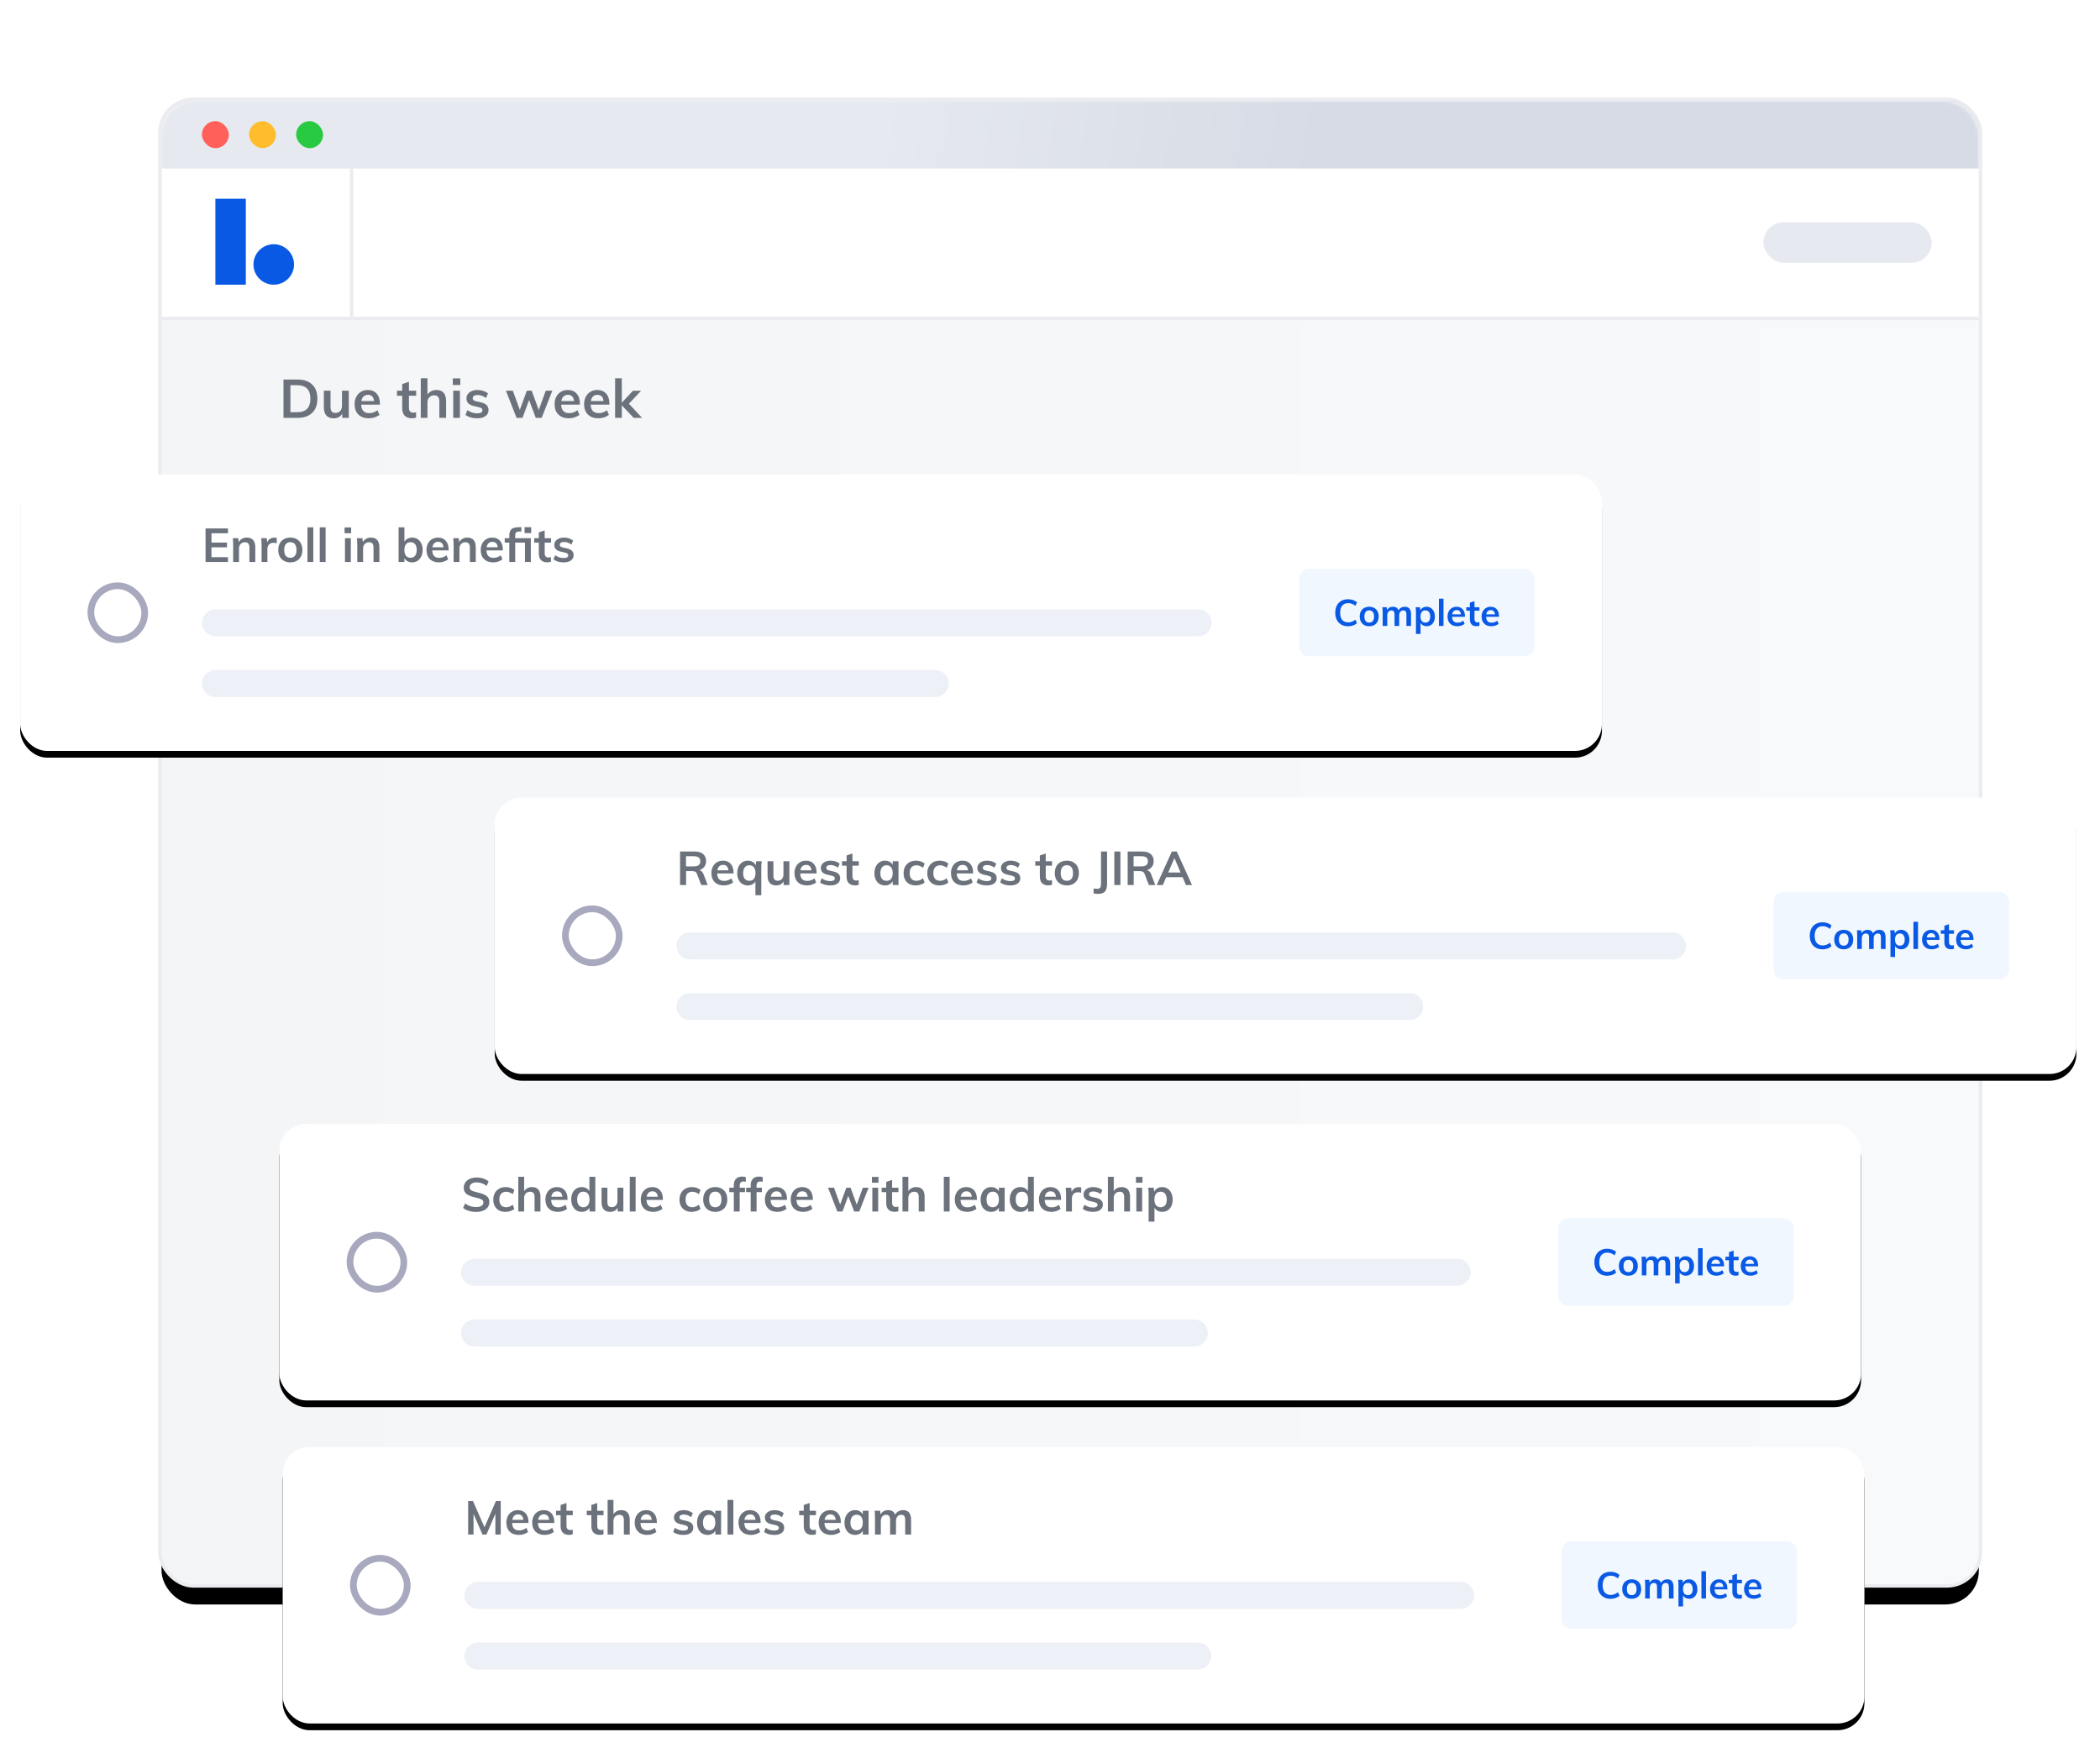 <svg xmlns="http://www.w3.org/2000/svg" xmlns:xlink="http://www.w3.org/1999/xlink" width="624" height="521" viewBox="0 0 624 521">
  <defs>
    <linearGradient id="app-c" x1="0%" x2="100%" y1="42.649%" y2="42.649%">
      <stop offset="0%" stop-color="#F3F5F7"/>
      <stop offset="100%" stop-color="#F7F9FA"/>
    </linearGradient>
    <rect id="app-a" width="540" height="440.783" x="0" y="0" rx="10"/>
    <filter id="app-b" width="120.9%" height="125.6%" x="-10.5%" y="-11.5%" filterUnits="objectBoundingBox">
      <feMorphology in="SourceAlpha" operator="dilate" radius="1" result="shadowSpreadOuter1"/>
      <feOffset dy="6" in="shadowSpreadOuter1" result="shadowOffsetOuter1"/>
      <feGaussianBlur in="shadowOffsetOuter1" result="shadowBlurOuter1" stdDeviation="17.5"/>
      <feComposite in="shadowBlurOuter1" in2="SourceAlpha" operator="out" result="shadowBlurOuter1"/>
      <feColorMatrix in="shadowBlurOuter1" values="0 0 0 0 0.035   0 0 0 0 0.094   0 0 0 0 0.2  0 0 0 0.11 0"/>
    </filter>
    <linearGradient id="app-e" x1="39.474%" x2="63.693%" y1="49.931%" y2="50.069%">
      <stop offset="0%" stop-color="#E6E9EF"/>
      <stop offset="100%" stop-color="#D6DBE5"/>
    </linearGradient>
    <rect id="app-g" width="470" height="82.146" x="0" y="0" rx="8"/>
    <filter id="app-f" width="104.3%" height="124.3%" x="-2.1%" y="-9.7%" filterUnits="objectBoundingBox">
      <feOffset dy="2" in="SourceAlpha" result="shadowOffsetOuter1"/>
      <feGaussianBlur in="shadowOffsetOuter1" result="shadowBlurOuter1" stdDeviation="3"/>
      <feColorMatrix in="shadowBlurOuter1" values="0 0 0 0 0   0 0 0 0 0.029   0 0 0 0 0.513  0 0 0 0.12 0"/>
    </filter>
    <rect id="app-i" width="470" height="82.146" x="0" y="0" rx="8"/>
    <filter id="app-h" width="104.3%" height="124.3%" x="-2.1%" y="-9.7%" filterUnits="objectBoundingBox">
      <feOffset dy="2" in="SourceAlpha" result="shadowOffsetOuter1"/>
      <feGaussianBlur in="shadowOffsetOuter1" result="shadowBlurOuter1" stdDeviation="3"/>
      <feColorMatrix in="shadowBlurOuter1" values="0 0 0 0 0   0 0 0 0 0.029   0 0 0 0 0.513  0 0 0 0.12 0"/>
    </filter>
    <rect id="app-k" width="470" height="82.146" x="0" y="0" rx="8"/>
    <filter id="app-j" width="104.3%" height="124.3%" x="-2.1%" y="-9.7%" filterUnits="objectBoundingBox">
      <feOffset dy="2" in="SourceAlpha" result="shadowOffsetOuter1"/>
      <feGaussianBlur in="shadowOffsetOuter1" result="shadowBlurOuter1" stdDeviation="3"/>
      <feColorMatrix in="shadowBlurOuter1" values="0 0 0 0 0   0 0 0 0 0.029   0 0 0 0 0.513  0 0 0 0.12 0"/>
    </filter>
    <rect id="app-m" width="470" height="82.146" x="0" y="0" rx="8"/>
    <filter id="app-l" width="104.3%" height="124.3%" x="-2.1%" y="-9.7%" filterUnits="objectBoundingBox">
      <feOffset dy="2" in="SourceAlpha" result="shadowOffsetOuter1"/>
      <feGaussianBlur in="shadowOffsetOuter1" result="shadowBlurOuter1" stdDeviation="3"/>
      <feColorMatrix in="shadowBlurOuter1" values="0 0 0 0 0   0 0 0 0 0.029   0 0 0 0 0.513  0 0 0 0.12 0"/>
    </filter>
  </defs>
  <g fill="none" fill-rule="evenodd" transform="translate(6 30)">
    <g transform="translate(42)">
      <mask id="app-d" fill="#fff">
        <use xlink:href="#app-a"/>
      </mask>
      <use fill="#000" filter="url(#app-b)" xlink:href="#app-a"/>
      <rect width="541" height="441.783" x="-.5" y="-.5" fill="url(#app-c)" stroke="#EBEBF0" rx="10"/>
      <g mask="url(#app-d)">
        <g transform="translate(0 20.036)">
          <path fill="#6C727C" fill-rule="nonzero" d="M5.424,16.018 C7.291,16.018 8.739,15.519 9.768,14.522 C10.797,13.524 11.312,12.119 11.312,10.306 C11.312,8.503 10.797,7.106 9.768,6.114 C8.739,5.122 7.291,4.626 5.424,4.626 L5.424,4.626 L1.232,4.626 L1.232,16.018 L5.424,16.018 Z M5.296,14.338 L3.296,14.338 L3.296,6.306 L5.296,6.306 C7.92,6.306 9.232,7.639 9.232,10.306 C9.232,12.994 7.92,14.338 5.296,14.338 L5.296,14.338 Z M16.192,16.146 C16.747,16.146 17.237,16.028 17.664,15.794 C18.091,15.559 18.432,15.218 18.688,14.77 L18.688,14.77 L18.688,16.018 L20.64,16.018 L20.64,7.938 L18.624,7.938 L18.624,12.434 C18.624,13.074 18.448,13.586 18.096,13.97 C17.744,14.354 17.275,14.546 16.688,14.546 C16.187,14.546 15.816,14.407 15.576,14.13 C15.336,13.852 15.216,13.42 15.216,12.834 L15.216,12.834 L15.216,7.938 L13.232,7.938 L13.232,12.818 C13.232,15.036 14.219,16.146 16.192,16.146 Z M26.624,16.146 C27.2,16.146 27.768,16.052 28.328,15.866 C28.888,15.679 29.36,15.431 29.744,15.122 L29.744,15.122 L29.168,13.746 C28.411,14.322 27.589,14.61 26.704,14.61 C25.936,14.61 25.357,14.404 24.968,13.994 C24.579,13.583 24.363,12.946 24.32,12.082 L24.32,12.082 L29.888,12.082 L29.888,11.778 C29.888,10.519 29.565,9.53 28.92,8.81 C28.275,8.09 27.397,7.73 26.288,7.73 C25.531,7.73 24.853,7.908 24.256,8.266 C23.659,8.623 23.195,9.122 22.864,9.762 C22.533,10.402 22.368,11.132 22.368,11.954 C22.368,13.255 22.747,14.279 23.504,15.026 C24.261,15.772 25.301,16.146 26.624,16.146 Z M28.144,11.01 L24.384,11.01 C24.48,10.412 24.696,9.956 25.032,9.642 C25.368,9.327 25.803,9.17 26.336,9.17 C26.869,9.17 27.288,9.324 27.592,9.634 C27.896,9.943 28.08,10.402 28.144,11.01 L28.144,11.01 Z M39.36,16.13 C39.861,16.13 40.288,16.066 40.64,15.938 L40.64,15.938 L40.64,14.354 C40.352,14.439 40.085,14.482 39.84,14.482 C38.955,14.482 38.512,14.007 38.512,13.058 L38.512,13.058 L38.512,9.442 L40.656,9.442 L40.656,7.938 L38.512,7.938 L38.512,5.298 L36.512,5.97 L36.512,7.938 L34.96,7.938 L34.96,9.442 L36.512,9.442 L36.512,13.154 C36.512,14.114 36.757,14.85 37.248,15.362 C37.739,15.874 38.443,16.13 39.36,16.13 Z M44.016,16.018 L44.016,11.442 C44.016,10.802 44.203,10.287 44.576,9.898 C44.949,9.508 45.44,9.314 46.048,9.314 C46.56,9.314 46.939,9.46 47.184,9.754 C47.429,10.047 47.552,10.514 47.552,11.154 L47.552,11.154 L47.552,16.018 L49.552,16.018 L49.552,11.058 C49.552,8.839 48.587,7.73 46.656,7.73 C46.091,7.73 45.579,7.85 45.12,8.09 C44.661,8.33 44.293,8.668 44.016,9.106 L44.016,9.106 L44.016,4.242 L42.032,4.242 L42.032,16.018 L44.016,16.018 Z M53.776,6.242 L53.776,4.274 L51.552,4.274 L51.552,6.242 L53.776,6.242 Z M53.664,16.018 L53.664,7.938 L51.68,7.938 L51.68,16.018 L53.664,16.018 Z M58.816,16.146 C59.851,16.146 60.667,15.927 61.264,15.49 C61.861,15.052 62.16,14.46 62.16,13.714 C62.16,13.106 61.976,12.612 61.608,12.234 C61.24,11.855 60.656,11.575 59.856,11.394 L59.856,11.394 L58.48,11.09 C58.107,10.994 57.843,10.876 57.688,10.738 C57.533,10.599 57.456,10.412 57.456,10.178 C57.456,9.879 57.584,9.644 57.84,9.474 C58.096,9.303 58.453,9.218 58.912,9.218 C59.765,9.218 60.597,9.516 61.408,10.114 L61.408,10.114 L62,8.754 C61.595,8.423 61.125,8.17 60.592,7.994 C60.059,7.818 59.504,7.73 58.928,7.73 C58.267,7.73 57.685,7.836 57.184,8.05 C56.683,8.263 56.293,8.559 56.016,8.938 C55.739,9.316 55.6,9.751 55.6,10.242 C55.6,11.426 56.336,12.178 57.808,12.498 L57.808,12.498 L59.152,12.802 C59.589,12.908 59.899,13.034 60.08,13.178 C60.261,13.322 60.352,13.516 60.352,13.762 C60.352,14.05 60.221,14.274 59.96,14.434 C59.699,14.594 59.328,14.674 58.848,14.674 C57.739,14.674 56.752,14.354 55.888,13.714 L55.888,13.714 L55.328,15.122 C56.192,15.804 57.355,16.146 58.816,16.146 Z M72.256,16.018 L74.208,10.722 L76.208,16.018 L77.952,16.018 L81.12,7.938 L79.168,7.938 L77.088,13.682 L74.992,7.938 L73.552,7.938 L71.456,13.634 L69.376,7.938 L67.328,7.938 L70.496,16.018 L72.256,16.018 Z M86.048,16.146 C86.624,16.146 87.192,16.052 87.752,15.866 C88.312,15.679 88.784,15.431 89.168,15.122 L89.168,15.122 L88.592,13.746 C87.835,14.322 87.013,14.61 86.128,14.61 C85.36,14.61 84.781,14.404 84.392,13.994 C84.003,13.583 83.787,12.946 83.744,12.082 L83.744,12.082 L89.312,12.082 L89.312,11.778 C89.312,10.519 88.989,9.53 88.344,8.81 C87.699,8.09 86.821,7.73 85.712,7.73 C84.955,7.73 84.277,7.908 83.68,8.266 C83.083,8.623 82.619,9.122 82.288,9.762 C81.957,10.402 81.792,11.132 81.792,11.954 C81.792,13.255 82.171,14.279 82.928,15.026 C83.685,15.772 84.725,16.146 86.048,16.146 Z M87.568,11.01 L83.808,11.01 C83.904,10.412 84.12,9.956 84.456,9.642 C84.792,9.327 85.227,9.17 85.76,9.17 C86.293,9.17 86.712,9.324 87.016,9.634 C87.32,9.943 87.504,10.402 87.568,11.01 L87.568,11.01 Z M94.816,16.146 C95.392,16.146 95.96,16.052 96.52,15.866 C97.08,15.679 97.552,15.431 97.936,15.122 L97.936,15.122 L97.36,13.746 C96.603,14.322 95.781,14.61 94.896,14.61 C94.128,14.61 93.549,14.404 93.16,13.994 C92.771,13.583 92.555,12.946 92.512,12.082 L92.512,12.082 L98.08,12.082 L98.08,11.778 C98.08,10.519 97.757,9.53 97.112,8.81 C96.467,8.09 95.589,7.73 94.48,7.73 C93.723,7.73 93.045,7.908 92.448,8.266 C91.851,8.623 91.387,9.122 91.056,9.762 C90.725,10.402 90.56,11.132 90.56,11.954 C90.56,13.255 90.939,14.279 91.696,15.026 C92.453,15.772 93.493,16.146 94.816,16.146 Z M96.336,11.01 L92.576,11.01 C92.672,10.412 92.888,9.956 93.224,9.642 C93.56,9.327 93.995,9.17 94.528,9.17 C95.061,9.17 95.48,9.324 95.784,9.634 C96.088,9.943 96.272,10.402 96.336,11.01 L96.336,11.01 Z M101.76,16.018 L101.76,12.29 L105.296,16.018 L107.792,16.018 L103.872,11.81 L107.504,7.954 L105.088,7.954 L101.76,11.506 L101.76,4.242 L99.776,4.242 L99.776,16.018 L101.76,16.018 Z" transform="translate(35 58.121)"/>
          <rect width="541" height="45.078" x="-.5" y="-.5" fill="#FFF" stroke="#EBEBF0"/>
          <rect width="50" height="12.021" fill="#E6E9EF" rx="6" transform="translate(476 16.028)"/>
          <g transform="translate(16)">
            <path fill="#0959E4" d="M9.046,0 L9.046,25.545 L-4.54747351e-13,25.545 L-4.54747351e-13,0 L9.046,0 Z M17.338,13.524 C20.669,13.524 23.369,16.215 23.369,19.535 C23.369,22.854 20.669,25.545 17.338,25.545 C14.008,25.545 11.308,22.854 11.308,19.535 C11.308,16.215 14.008,13.524 17.338,13.524 Z" transform="translate(0 9.016)"/>
            <rect width="1" height="44.078" x="40" fill="#EBEBF0"/>
          </g>
        </g>
      </g>
      <g mask="url(#app-d)">
        <rect width="540" height="20.036" fill="url(#app-e)"/>
        <rect width="8" height="8.014" x="12" y="6.011" fill="#FF6059" rx="4"/>
        <rect width="8" height="8.014" x="26" y="6.011" fill="#FFBD2E" rx="4"/>
        <rect width="8" height="8.014" x="40" y="6.011" fill="#28CA42" rx="4"/>
      </g>
    </g>
    <g transform="translate(0 111)">
      <use fill="#000" filter="url(#app-f)" xlink:href="#app-g"/>
      <use fill="#FFF" xlink:href="#app-g"/>
      <g transform="translate(54 11.021)">
        <path fill="#EDF0F6" d="M217.889,47.082 C220.103,47.082 221.897,48.876 221.897,51.089 C221.897,53.302 220.103,55.096 217.889,55.096 L4.007,55.096 C1.794,55.096 7.13252965e-14,53.302 7.10542736e-14,51.089 C7.07832507e-14,48.876 1.794,47.082 4.007,47.082 L217.889,47.082 Z M295.993,29.05 C298.206,29.05 300,30.844 300,33.057 C300,35.27 298.206,37.064 295.993,37.064 L4.007,37.064 C1.794,37.064 2.71022891e-16,35.27 0,33.057 C-2.71022891e-16,30.844 1.794,29.05 4.007,29.05 L295.993,29.05 Z"/>
        <g transform="translate(326 17)">
          <path fill="#F0F7FF" d="M3,0 L67,0 C68.657,-3.04359188e-16 70,1.343 70,3 L70,23 C70,24.657 68.657,26 67,26 L3,26 C1.343,26 2.02906125e-16,24.657 0,23 L0,3 C-2.02906125e-16,1.343 1.343,3.04359188e-16 3,0 Z"/>
          <path fill="#0959E4" fill-rule="nonzero" d="M14.568,17.078 C15.095,17.078 15.592,16.995 16.058,16.83 C16.524,16.665 16.91,16.436 17.218,16.143 L17.218,16.143 L16.756,15.109 C16.404,15.395 16.054,15.602 15.706,15.73 C15.358,15.858 14.986,15.923 14.589,15.923 C13.827,15.923 13.24,15.675 12.829,15.18 C12.419,14.685 12.213,13.976 12.213,13.052 C12.213,12.135 12.421,11.431 12.835,10.94 C13.249,10.448 13.834,10.203 14.589,10.203 C14.986,10.203 15.358,10.267 15.706,10.395 C16.054,10.523 16.404,10.731 16.756,11.017 L16.756,11.017 L17.218,9.983 C16.91,9.689 16.524,9.46 16.058,9.295 C15.592,9.13 15.095,9.048 14.568,9.048 C13.797,9.048 13.125,9.211 12.549,9.537 C11.973,9.863 11.531,10.329 11.223,10.934 C10.915,11.539 10.761,12.245 10.761,13.052 C10.761,13.866 10.915,14.575 11.223,15.18 C11.531,15.785 11.973,16.253 12.549,16.583 C13.125,16.913 13.797,17.078 14.568,17.078 Z M20.86,17.067 C21.417,17.067 21.908,16.949 22.334,16.715 C22.759,16.48 23.087,16.144 23.318,15.708 C23.549,15.272 23.665,14.76 23.665,14.174 C23.665,13.587 23.549,13.075 23.318,12.639 C23.087,12.203 22.759,11.867 22.334,11.633 C21.908,11.398 21.417,11.281 20.86,11.281 C20.295,11.281 19.798,11.398 19.369,11.633 C18.94,11.867 18.61,12.203 18.379,12.639 C18.148,13.075 18.032,13.587 18.032,14.174 C18.032,14.76 18.148,15.272 18.379,15.708 C18.61,16.144 18.94,16.48 19.369,16.715 C19.798,16.949 20.295,17.067 20.86,17.067 Z M20.849,15.989 C20.387,15.989 20.033,15.836 19.787,15.532 C19.541,15.228 19.419,14.775 19.419,14.174 C19.419,13.58 19.543,13.127 19.793,12.815 C20.042,12.503 20.398,12.348 20.86,12.348 C21.314,12.348 21.666,12.503 21.916,12.815 C22.165,13.127 22.29,13.58 22.29,14.174 C22.29,14.775 22.167,15.228 21.921,15.532 C21.675,15.836 21.318,15.989 20.849,15.989 Z M26.216,16.979 L26.216,13.877 C26.216,13.407 26.326,13.039 26.547,12.771 C26.767,12.503 27.067,12.37 27.448,12.37 C27.771,12.37 28.008,12.469 28.158,12.667 C28.308,12.865 28.384,13.18 28.384,13.613 L28.384,13.613 L28.384,16.979 L29.759,16.979 L29.759,13.877 C29.759,13.407 29.867,13.039 30.083,12.771 C30.299,12.503 30.598,12.37 30.98,12.37 C31.309,12.37 31.546,12.467 31.689,12.661 C31.832,12.855 31.904,13.173 31.904,13.613 L31.904,13.613 L31.904,16.979 L33.279,16.979 L33.279,13.569 C33.279,12.799 33.124,12.225 32.816,11.847 C32.508,11.469 32.039,11.281 31.409,11.281 C31.005,11.281 30.64,11.374 30.314,11.561 C29.988,11.748 29.736,12.007 29.561,12.337 C29.304,11.633 28.75,11.281 27.899,11.281 C27.503,11.281 27.153,11.369 26.849,11.545 C26.545,11.721 26.312,11.974 26.151,12.304 L26.151,12.304 L26.052,11.424 L24.765,11.424 C24.823,11.886 24.852,12.41 24.852,12.997 L24.852,12.997 L24.852,16.979 L26.216,16.979 Z M36.105,19.355 L36.105,16.088 C36.274,16.396 36.516,16.636 36.831,16.808 C37.147,16.98 37.506,17.067 37.91,17.067 C38.394,17.067 38.821,16.949 39.191,16.715 C39.561,16.48 39.849,16.146 40.054,15.714 C40.26,15.281 40.362,14.779 40.362,14.207 C40.362,13.635 40.258,13.127 40.049,12.683 C39.84,12.239 39.55,11.895 39.18,11.649 C38.81,11.403 38.386,11.281 37.91,11.281 C37.477,11.281 37.096,11.378 36.766,11.572 C36.435,11.766 36.197,12.036 36.05,12.381 L36.05,12.381 L35.941,11.424 L34.654,11.424 C34.712,11.886 34.742,12.41 34.742,12.997 L34.742,12.997 L34.742,19.355 L36.105,19.355 Z M37.535,15.989 C37.074,15.989 36.718,15.833 36.468,15.521 C36.219,15.209 36.094,14.764 36.094,14.185 C36.094,13.598 36.219,13.147 36.468,12.832 C36.718,12.516 37.077,12.359 37.547,12.359 C38.001,12.359 38.353,12.522 38.602,12.848 C38.852,13.174 38.977,13.627 38.977,14.207 C38.977,14.779 38.852,15.219 38.602,15.527 C38.353,15.835 37.998,15.989 37.535,15.989 Z M42.925,16.979 L42.925,8.883 L41.562,8.883 L41.562,16.979 L42.925,16.979 Z M47.05,17.067 C47.447,17.067 47.837,17.002 48.222,16.874 C48.607,16.746 48.931,16.575 49.196,16.363 L49.196,16.363 L48.8,15.417 C48.279,15.813 47.714,16.011 47.105,16.011 C46.578,16.011 46.18,15.869 45.912,15.587 C45.644,15.305 45.496,14.867 45.467,14.273 L45.467,14.273 L49.294,14.273 L49.294,14.064 C49.294,13.198 49.073,12.518 48.629,12.023 C48.185,11.528 47.582,11.281 46.819,11.281 C46.299,11.281 45.833,11.403 45.422,11.649 C45.012,11.895 44.693,12.238 44.465,12.678 C44.238,13.118 44.124,13.62 44.124,14.185 C44.124,15.079 44.385,15.783 44.906,16.297 C45.426,16.81 46.141,17.067 47.05,17.067 Z M48.096,13.536 L45.511,13.536 C45.577,13.125 45.725,12.811 45.956,12.595 C46.187,12.379 46.486,12.271 46.852,12.271 C47.219,12.271 47.507,12.377 47.716,12.59 C47.925,12.802 48.051,13.118 48.096,13.536 L48.096,13.536 Z M52.715,17.056 C53.06,17.056 53.353,17.012 53.596,16.924 L53.596,16.924 L53.596,15.835 C53.398,15.893 53.214,15.923 53.045,15.923 C52.437,15.923 52.133,15.596 52.133,14.944 L52.133,14.944 L52.133,12.458 L53.606,12.458 L53.606,11.424 L52.133,11.424 L52.133,9.609 L50.758,10.071 L50.758,11.424 L49.691,11.424 L49.691,12.458 L50.758,12.458 L50.758,15.01 C50.758,15.67 50.926,16.176 51.264,16.528 C51.601,16.88 52.085,17.056 52.715,17.056 Z M57.17,17.067 C57.566,17.067 57.957,17.002 58.342,16.874 C58.727,16.746 59.051,16.575 59.316,16.363 L59.316,16.363 L58.919,15.417 C58.399,15.813 57.834,16.011 57.225,16.011 C56.697,16.011 56.3,15.869 56.032,15.587 C55.764,15.305 55.616,14.867 55.587,14.273 L55.587,14.273 L59.414,14.273 L59.414,14.064 C59.414,13.198 59.193,12.518 58.749,12.023 C58.305,11.528 57.702,11.281 56.94,11.281 C56.419,11.281 55.953,11.403 55.542,11.649 C55.132,11.895 54.813,12.238 54.586,12.678 C54.358,13.118 54.245,13.62 54.245,14.185 C54.245,15.079 54.505,15.783 55.026,16.297 C55.546,16.81 56.261,17.067 57.17,17.067 Z M58.215,13.536 L55.63,13.536 C55.697,13.125 55.845,12.811 56.076,12.595 C56.307,12.379 56.606,12.271 56.972,12.271 C57.339,12.271 57.627,12.377 57.836,12.59 C58.045,12.802 58.172,13.118 58.215,13.536 L58.215,13.536 Z"/>
        </g>
        <path fill="#6C727C" fill-rule="nonzero" d="M7.742,14.979 L7.742,13.551 L2.842,13.551 L2.842,10.625 L7.448,10.625 L7.448,9.197 L2.842,9.197 L2.842,6.439 L7.742,6.439 L7.742,5.011 L1.078,5.011 L1.078,14.979 L7.742,14.979 Z M11.018,14.979 L11.018,10.975 C11.018,10.415 11.181,9.964 11.508,9.624 C11.835,9.283 12.264,9.113 12.796,9.113 C13.244,9.113 13.575,9.241 13.79,9.498 C14.005,9.754 14.112,10.163 14.112,10.723 L14.112,10.723 L14.112,14.979 L15.862,14.979 L15.862,10.639 C15.862,8.697 15.017,7.727 13.328,7.727 C12.805,7.727 12.336,7.843 11.921,8.077 C11.506,8.31 11.177,8.641 10.934,9.071 L10.934,9.071 L10.808,7.909 L9.17,7.909 C9.245,8.497 9.282,9.164 9.282,9.911 L9.282,9.911 L9.282,14.979 L11.018,14.979 Z M19.46,14.979 L19.46,11.157 C19.46,10.587 19.616,10.13 19.929,9.785 C20.242,9.439 20.697,9.267 21.294,9.267 C21.611,9.267 21.919,9.327 22.218,9.449 L22.218,9.449 L22.232,7.853 C22.036,7.778 21.803,7.741 21.532,7.741 C21.047,7.741 20.613,7.862 20.23,8.105 C19.847,8.347 19.567,8.697 19.39,9.155 L19.39,9.155 L19.25,7.909 L17.612,7.909 C17.687,8.497 17.724,9.164 17.724,9.911 L17.724,9.911 L17.724,14.979 L19.46,14.979 Z M26.278,15.091 C26.987,15.091 27.613,14.941 28.154,14.643 C28.695,14.344 29.113,13.917 29.407,13.362 C29.701,12.806 29.848,12.155 29.848,11.409 C29.848,10.662 29.701,10.011 29.407,9.456 C29.113,8.9 28.695,8.473 28.154,8.175 C27.613,7.876 26.987,7.727 26.278,7.727 C25.559,7.727 24.927,7.876 24.381,8.175 C23.835,8.473 23.415,8.9 23.121,9.456 C22.827,10.011 22.68,10.662 22.68,11.409 C22.68,12.155 22.827,12.806 23.121,13.362 C23.415,13.917 23.835,14.344 24.381,14.643 C24.927,14.941 25.559,15.091 26.278,15.091 Z M26.264,13.719 C25.676,13.719 25.226,13.525 24.913,13.138 C24.6,12.75 24.444,12.174 24.444,11.409 C24.444,10.653 24.603,10.076 24.92,9.68 C25.237,9.283 25.69,9.085 26.278,9.085 C26.857,9.085 27.305,9.283 27.622,9.68 C27.939,10.076 28.098,10.653 28.098,11.409 C28.098,12.174 27.942,12.75 27.629,13.138 C27.316,13.525 26.861,13.719 26.264,13.719 Z M33.096,14.979 L33.096,4.675 L31.36,4.675 L31.36,14.979 L33.096,14.979 Z M36.75,14.979 L36.75,4.675 L35.014,4.675 L35.014,14.979 L36.75,14.979 Z M44.338,6.425 L44.338,4.703 L42.392,4.703 L42.392,6.425 L44.338,6.425 Z M44.24,14.979 L44.24,7.909 L42.504,7.909 L42.504,14.979 L44.24,14.979 Z M47.894,14.979 L47.894,10.975 C47.894,10.415 48.057,9.964 48.384,9.624 C48.711,9.283 49.14,9.113 49.672,9.113 C50.12,9.113 50.451,9.241 50.666,9.498 C50.881,9.754 50.988,10.163 50.988,10.723 L50.988,10.723 L50.988,14.979 L52.738,14.979 L52.738,10.639 C52.738,8.697 51.893,7.727 50.204,7.727 C49.681,7.727 49.212,7.843 48.797,8.077 C48.382,8.31 48.053,8.641 47.81,9.071 L47.81,9.071 L47.684,7.909 L46.046,7.909 C46.121,8.497 46.158,9.164 46.158,9.911 L46.158,9.911 L46.158,14.979 L47.894,14.979 Z M62.468,15.091 C63.075,15.091 63.614,14.937 64.085,14.629 C64.556,14.321 64.925,13.884 65.191,13.32 C65.457,12.755 65.59,12.109 65.59,11.381 C65.59,10.653 65.459,10.013 65.198,9.463 C64.937,8.912 64.57,8.485 64.099,8.182 C63.628,7.878 63.084,7.727 62.468,7.727 C61.955,7.727 61.497,7.836 61.096,8.056 C60.695,8.275 60.387,8.581 60.172,8.973 L60.172,8.973 L60.172,4.675 L58.436,4.675 L58.436,14.979 L60.158,14.979 L60.158,13.817 C60.363,14.218 60.669,14.531 61.075,14.755 C61.481,14.979 61.945,15.091 62.468,15.091 Z M62.006,13.719 C61.409,13.719 60.951,13.52 60.634,13.124 C60.317,12.727 60.158,12.155 60.158,11.409 C60.158,10.671 60.317,10.102 60.634,9.701 C60.951,9.299 61.404,9.099 61.992,9.099 C62.58,9.099 63.033,9.297 63.35,9.694 C63.667,10.09 63.826,10.653 63.826,11.381 C63.826,12.118 63.667,12.692 63.35,13.103 C63.033,13.513 62.585,13.719 62.006,13.719 Z M70.448,15.091 C70.952,15.091 71.449,15.009 71.939,14.846 C72.429,14.682 72.842,14.465 73.178,14.195 L73.178,14.195 L72.674,12.991 C72.011,13.495 71.293,13.747 70.518,13.747 C69.846,13.747 69.34,13.567 68.999,13.208 C68.658,12.848 68.469,12.291 68.432,11.535 L68.432,11.535 L73.304,11.535 L73.304,11.269 C73.304,10.167 73.022,9.302 72.457,8.672 C71.892,8.042 71.125,7.727 70.154,7.727 C69.491,7.727 68.899,7.883 68.376,8.196 C67.853,8.508 67.447,8.945 67.158,9.505 C66.869,10.065 66.724,10.704 66.724,11.423 C66.724,12.561 67.055,13.457 67.718,14.111 C68.381,14.764 69.291,15.091 70.448,15.091 Z M71.778,10.597 L68.488,10.597 C68.572,10.074 68.761,9.675 69.055,9.4 C69.349,9.124 69.729,8.987 70.196,8.987 C70.663,8.987 71.029,9.122 71.295,9.393 C71.561,9.663 71.722,10.065 71.778,10.597 L71.778,10.597 Z M76.524,14.979 L76.524,10.975 C76.524,10.415 76.687,9.964 77.014,9.624 C77.341,9.283 77.77,9.113 78.302,9.113 C78.75,9.113 79.081,9.241 79.296,9.498 C79.511,9.754 79.618,10.163 79.618,10.723 L79.618,10.723 L79.618,14.979 L81.368,14.979 L81.368,10.639 C81.368,8.697 80.523,7.727 78.834,7.727 C78.311,7.727 77.842,7.843 77.427,8.077 C77.012,8.31 76.683,8.641 76.44,9.071 L76.44,9.071 L76.314,7.909 L74.676,7.909 C74.751,8.497 74.788,9.164 74.788,9.911 L74.788,9.911 L74.788,14.979 L76.524,14.979 Z M86.562,15.091 C87.066,15.091 87.563,15.009 88.053,14.846 C88.543,14.682 88.956,14.465 89.292,14.195 L89.292,14.195 L88.788,12.991 C88.125,13.495 87.407,13.747 86.632,13.747 C85.96,13.747 85.454,13.567 85.113,13.208 C84.772,12.848 84.583,12.291 84.546,11.535 L84.546,11.535 L89.418,11.535 L89.418,11.269 C89.418,10.167 89.136,9.302 88.571,8.672 C88.006,8.042 87.239,7.727 86.268,7.727 C85.605,7.727 85.013,7.883 84.49,8.196 C83.967,8.508 83.561,8.945 83.272,9.505 C82.983,10.065 82.838,10.704 82.838,11.423 C82.838,12.561 83.169,13.457 83.832,14.111 C84.495,14.764 85.405,15.091 86.562,15.091 Z M87.892,10.597 L84.602,10.597 C84.686,10.074 84.875,9.675 85.169,9.4 C85.463,9.124 85.843,8.987 86.31,8.987 C86.777,8.987 87.143,9.122 87.409,9.393 C87.675,9.663 87.836,10.065 87.892,10.597 L87.892,10.597 Z M93.086,14.979 L93.086,9.225 L95.984,9.225 L95.984,14.979 L97.734,14.979 L97.734,7.909 L93.086,7.909 L93.086,7.391 C93.086,6.952 93.123,6.632 93.198,6.432 C93.273,6.231 93.413,6.096 93.618,6.026 C93.823,5.956 94.145,5.921 94.584,5.921 L94.584,5.921 L94.92,5.921 L94.92,4.633 L94.402,4.633 C93.637,4.633 93.032,4.717 92.589,4.885 C92.146,5.053 91.826,5.321 91.63,5.69 C91.434,6.058 91.336,6.56 91.336,7.195 L91.336,7.195 L91.336,7.909 L89.978,7.909 L89.978,9.225 L91.336,9.225 L91.336,14.979 L93.086,14.979 Z M97.846,6.397 L97.846,4.633 L95.872,4.633 L95.872,6.397 L97.846,6.397 Z M102.592,15.077 C103.031,15.077 103.404,15.021 103.712,14.909 L103.712,14.909 L103.712,13.523 C103.46,13.597 103.227,13.635 103.012,13.635 C102.237,13.635 101.85,13.219 101.85,12.389 L101.85,12.389 L101.85,9.225 L103.726,9.225 L103.726,7.909 L101.85,7.909 L101.85,5.599 L100.1,6.187 L100.1,7.909 L98.742,7.909 L98.742,9.225 L100.1,9.225 L100.1,12.473 C100.1,13.313 100.315,13.957 100.744,14.405 C101.173,14.853 101.789,15.077 102.592,15.077 Z M107.52,15.091 C108.425,15.091 109.139,14.899 109.662,14.517 C110.185,14.134 110.446,13.616 110.446,12.963 C110.446,12.431 110.285,11.999 109.963,11.668 C109.641,11.336 109.13,11.091 108.43,10.933 L108.43,10.933 L107.226,10.667 C106.899,10.583 106.668,10.48 106.533,10.359 C106.398,10.237 106.33,10.074 106.33,9.869 C106.33,9.607 106.442,9.402 106.666,9.253 C106.89,9.103 107.203,9.029 107.604,9.029 C108.351,9.029 109.079,9.29 109.788,9.813 L109.788,9.813 L110.306,8.623 C109.951,8.333 109.541,8.112 109.074,7.958 C108.607,7.804 108.122,7.727 107.618,7.727 C107.039,7.727 106.531,7.82 106.092,8.007 C105.653,8.193 105.313,8.452 105.07,8.784 C104.827,9.115 104.706,9.495 104.706,9.925 C104.706,10.961 105.35,11.619 106.638,11.899 L106.638,11.899 L107.814,12.165 C108.197,12.258 108.467,12.368 108.626,12.494 C108.785,12.62 108.864,12.79 108.864,13.005 C108.864,13.257 108.75,13.453 108.521,13.593 C108.292,13.733 107.968,13.803 107.548,13.803 C106.577,13.803 105.714,13.523 104.958,12.963 L104.958,12.963 L104.468,14.195 C105.224,14.792 106.241,15.091 107.52,15.091 Z"/>
      </g>
      <rect width="16" height="16.032" x="1" y="1" fill="#FFF" stroke="#A8A8BE" stroke-width="2" rx="8" transform="translate(20 32.057)"/>
    </g>
    <g transform="translate(141 207)">
      <use fill="#000" filter="url(#app-h)" xlink:href="#app-i"/>
      <use fill="#FFF" xlink:href="#app-i"/>
      <g transform="translate(54 11.021)">
        <path fill="#EDF0F6" d="M217.889,47.082 C220.103,47.082 221.897,48.876 221.897,51.089 C221.897,53.302 220.103,55.096 217.889,55.096 L4.007,55.096 C1.794,55.096 7.13252965e-14,53.302 7.10542736e-14,51.089 C7.07832507e-14,48.876 1.794,47.082 4.007,47.082 L217.889,47.082 Z M295.993,29.05 C298.206,29.05 300,30.844 300,33.057 C300,35.27 298.206,37.064 295.993,37.064 L4.007,37.064 C1.794,37.064 2.71022891e-16,35.27 0,33.057 C-2.71022891e-16,30.844 1.794,29.05 4.007,29.05 L295.993,29.05 Z"/>
        <g transform="translate(326 17)">
          <path fill="#F0F7FF" d="M3,0 L67,0 C68.657,-3.04359188e-16 70,1.343 70,3 L70,23 C70,24.657 68.657,26 67,26 L3,26 C1.343,26 2.02906125e-16,24.657 0,23 L0,3 C-2.02906125e-16,1.343 1.343,3.04359188e-16 3,0 Z"/>
          <path fill="#0959E4" fill-rule="nonzero" d="M14.568,17.078 C15.095,17.078 15.592,16.995 16.058,16.83 C16.524,16.665 16.91,16.436 17.218,16.143 L17.218,16.143 L16.756,15.109 C16.404,15.395 16.054,15.602 15.706,15.73 C15.358,15.858 14.986,15.923 14.589,15.923 C13.827,15.923 13.24,15.675 12.829,15.18 C12.419,14.685 12.213,13.976 12.213,13.052 C12.213,12.135 12.421,11.431 12.835,10.94 C13.249,10.448 13.834,10.203 14.589,10.203 C14.986,10.203 15.358,10.267 15.706,10.395 C16.054,10.523 16.404,10.731 16.756,11.017 L16.756,11.017 L17.218,9.983 C16.91,9.689 16.524,9.46 16.058,9.295 C15.592,9.13 15.095,9.048 14.568,9.048 C13.797,9.048 13.125,9.211 12.549,9.537 C11.973,9.863 11.531,10.329 11.223,10.934 C10.915,11.539 10.761,12.245 10.761,13.052 C10.761,13.866 10.915,14.575 11.223,15.18 C11.531,15.785 11.973,16.253 12.549,16.583 C13.125,16.913 13.797,17.078 14.568,17.078 Z M20.86,17.067 C21.417,17.067 21.908,16.949 22.334,16.715 C22.759,16.48 23.087,16.144 23.318,15.708 C23.549,15.272 23.665,14.76 23.665,14.174 C23.665,13.587 23.549,13.075 23.318,12.639 C23.087,12.203 22.759,11.867 22.334,11.633 C21.908,11.398 21.417,11.281 20.86,11.281 C20.295,11.281 19.798,11.398 19.369,11.633 C18.94,11.867 18.61,12.203 18.379,12.639 C18.148,13.075 18.032,13.587 18.032,14.174 C18.032,14.76 18.148,15.272 18.379,15.708 C18.61,16.144 18.94,16.48 19.369,16.715 C19.798,16.949 20.295,17.067 20.86,17.067 Z M20.849,15.989 C20.387,15.989 20.033,15.836 19.787,15.532 C19.541,15.228 19.419,14.775 19.419,14.174 C19.419,13.58 19.543,13.127 19.793,12.815 C20.042,12.503 20.398,12.348 20.86,12.348 C21.314,12.348 21.666,12.503 21.916,12.815 C22.165,13.127 22.29,13.58 22.29,14.174 C22.29,14.775 22.167,15.228 21.921,15.532 C21.675,15.836 21.318,15.989 20.849,15.989 Z M26.216,16.979 L26.216,13.877 C26.216,13.407 26.326,13.039 26.547,12.771 C26.767,12.503 27.067,12.37 27.448,12.37 C27.771,12.37 28.008,12.469 28.158,12.667 C28.308,12.865 28.384,13.18 28.384,13.613 L28.384,13.613 L28.384,16.979 L29.759,16.979 L29.759,13.877 C29.759,13.407 29.867,13.039 30.083,12.771 C30.299,12.503 30.598,12.37 30.98,12.37 C31.309,12.37 31.546,12.467 31.689,12.661 C31.832,12.855 31.904,13.173 31.904,13.613 L31.904,13.613 L31.904,16.979 L33.279,16.979 L33.279,13.569 C33.279,12.799 33.124,12.225 32.816,11.847 C32.508,11.469 32.039,11.281 31.409,11.281 C31.005,11.281 30.64,11.374 30.314,11.561 C29.988,11.748 29.736,12.007 29.561,12.337 C29.304,11.633 28.75,11.281 27.899,11.281 C27.503,11.281 27.153,11.369 26.849,11.545 C26.545,11.721 26.312,11.974 26.151,12.304 L26.151,12.304 L26.052,11.424 L24.765,11.424 C24.823,11.886 24.852,12.41 24.852,12.997 L24.852,12.997 L24.852,16.979 L26.216,16.979 Z M36.105,19.355 L36.105,16.088 C36.274,16.396 36.516,16.636 36.831,16.808 C37.147,16.98 37.506,17.067 37.91,17.067 C38.394,17.067 38.821,16.949 39.191,16.715 C39.561,16.48 39.849,16.146 40.054,15.714 C40.26,15.281 40.362,14.779 40.362,14.207 C40.362,13.635 40.258,13.127 40.049,12.683 C39.84,12.239 39.55,11.895 39.18,11.649 C38.81,11.403 38.386,11.281 37.91,11.281 C37.477,11.281 37.096,11.378 36.766,11.572 C36.435,11.766 36.197,12.036 36.05,12.381 L36.05,12.381 L35.941,11.424 L34.654,11.424 C34.712,11.886 34.742,12.41 34.742,12.997 L34.742,12.997 L34.742,19.355 L36.105,19.355 Z M37.535,15.989 C37.074,15.989 36.718,15.833 36.468,15.521 C36.219,15.209 36.094,14.764 36.094,14.185 C36.094,13.598 36.219,13.147 36.468,12.832 C36.718,12.516 37.077,12.359 37.547,12.359 C38.001,12.359 38.353,12.522 38.602,12.848 C38.852,13.174 38.977,13.627 38.977,14.207 C38.977,14.779 38.852,15.219 38.602,15.527 C38.353,15.835 37.998,15.989 37.535,15.989 Z M42.925,16.979 L42.925,8.883 L41.562,8.883 L41.562,16.979 L42.925,16.979 Z M47.05,17.067 C47.447,17.067 47.837,17.002 48.222,16.874 C48.607,16.746 48.931,16.575 49.196,16.363 L49.196,16.363 L48.8,15.417 C48.279,15.813 47.714,16.011 47.105,16.011 C46.578,16.011 46.18,15.869 45.912,15.587 C45.644,15.305 45.496,14.867 45.467,14.273 L45.467,14.273 L49.294,14.273 L49.294,14.064 C49.294,13.198 49.073,12.518 48.629,12.023 C48.185,11.528 47.582,11.281 46.819,11.281 C46.299,11.281 45.833,11.403 45.422,11.649 C45.012,11.895 44.693,12.238 44.465,12.678 C44.238,13.118 44.124,13.62 44.124,14.185 C44.124,15.079 44.385,15.783 44.906,16.297 C45.426,16.81 46.141,17.067 47.05,17.067 Z M48.096,13.536 L45.511,13.536 C45.577,13.125 45.725,12.811 45.956,12.595 C46.187,12.379 46.486,12.271 46.852,12.271 C47.219,12.271 47.507,12.377 47.716,12.59 C47.925,12.802 48.051,13.118 48.096,13.536 L48.096,13.536 Z M52.715,17.056 C53.06,17.056 53.353,17.012 53.596,16.924 L53.596,16.924 L53.596,15.835 C53.398,15.893 53.214,15.923 53.045,15.923 C52.437,15.923 52.133,15.596 52.133,14.944 L52.133,14.944 L52.133,12.458 L53.606,12.458 L53.606,11.424 L52.133,11.424 L52.133,9.609 L50.758,10.071 L50.758,11.424 L49.691,11.424 L49.691,12.458 L50.758,12.458 L50.758,15.01 C50.758,15.67 50.926,16.176 51.264,16.528 C51.601,16.88 52.085,17.056 52.715,17.056 Z M57.17,17.067 C57.566,17.067 57.957,17.002 58.342,16.874 C58.727,16.746 59.051,16.575 59.316,16.363 L59.316,16.363 L58.919,15.417 C58.399,15.813 57.834,16.011 57.225,16.011 C56.697,16.011 56.3,15.869 56.032,15.587 C55.764,15.305 55.616,14.867 55.587,14.273 L55.587,14.273 L59.414,14.273 L59.414,14.064 C59.414,13.198 59.193,12.518 58.749,12.023 C58.305,11.528 57.702,11.281 56.94,11.281 C56.419,11.281 55.953,11.403 55.542,11.649 C55.132,11.895 54.813,12.238 54.586,12.678 C54.358,13.118 54.245,13.62 54.245,14.185 C54.245,15.079 54.505,15.783 55.026,16.297 C55.546,16.81 56.261,17.067 57.17,17.067 Z M58.215,13.536 L55.63,13.536 C55.697,13.125 55.845,12.811 56.076,12.595 C56.307,12.379 56.606,12.271 56.972,12.271 C57.339,12.271 57.627,12.377 57.836,12.59 C58.045,12.802 58.172,13.118 58.215,13.536 L58.215,13.536 Z"/>
        </g>
        <path fill="#6C727C" fill-rule="nonzero" d="M2.87,14.979 L2.87,10.835 L4.676,10.835 C5.049,10.835 5.353,10.895 5.586,11.017 C5.819,11.138 5.992,11.353 6.104,11.661 L6.104,11.661 L7.378,14.979 L9.282,14.979 L8.064,11.787 C7.803,11.087 7.378,10.676 6.79,10.555 C7.434,10.359 7.931,10.03 8.281,9.568 C8.631,9.106 8.806,8.543 8.806,7.881 C8.806,6.957 8.512,6.247 7.924,5.753 C7.336,5.258 6.477,5.011 5.348,5.011 L5.348,5.011 L1.078,5.011 L1.078,14.979 L2.87,14.979 Z M5.096,9.435 L2.842,9.435 L2.842,6.411 L5.096,6.411 C5.787,6.411 6.293,6.534 6.615,6.782 C6.937,7.029 7.098,7.405 7.098,7.909 C7.098,8.422 6.935,8.805 6.608,9.057 C6.281,9.309 5.777,9.435 5.096,9.435 L5.096,9.435 Z M14.112,15.091 C14.616,15.091 15.113,15.009 15.603,14.846 C16.093,14.682 16.506,14.465 16.842,14.195 L16.842,14.195 L16.338,12.991 C15.675,13.495 14.957,13.747 14.182,13.747 C13.51,13.747 13.004,13.567 12.663,13.208 C12.322,12.848 12.133,12.291 12.096,11.535 L12.096,11.535 L16.968,11.535 L16.968,11.269 C16.968,10.167 16.686,9.302 16.121,8.672 C15.556,8.042 14.789,7.727 13.818,7.727 C13.155,7.727 12.563,7.883 12.04,8.196 C11.517,8.508 11.111,8.945 10.822,9.505 C10.533,10.065 10.388,10.704 10.388,11.423 C10.388,12.561 10.719,13.457 11.382,14.111 C12.045,14.764 12.955,15.091 14.112,15.091 Z M15.442,10.597 L12.152,10.597 C12.236,10.074 12.425,9.675 12.719,9.4 C13.013,9.124 13.393,8.987 13.86,8.987 C14.327,8.987 14.693,9.122 14.959,9.393 C15.225,9.663 15.386,10.065 15.442,10.597 L15.442,10.597 Z M25.214,18.003 L25.214,9.911 C25.214,9.136 25.256,8.469 25.34,7.909 L25.34,7.909 L23.688,7.909 L23.562,9.113 C23.366,8.674 23.058,8.333 22.638,8.091 C22.218,7.848 21.737,7.727 21.196,7.727 C20.589,7.727 20.048,7.883 19.572,8.196 C19.096,8.508 18.725,8.947 18.459,9.512 C18.193,10.076 18.06,10.723 18.06,11.451 C18.06,12.179 18.191,12.818 18.452,13.369 C18.713,13.919 19.082,14.344 19.558,14.643 C20.034,14.941 20.58,15.091 21.196,15.091 C21.7,15.091 22.15,14.988 22.547,14.783 C22.944,14.577 23.249,14.283 23.464,13.901 L23.464,13.901 L23.464,18.003 L25.214,18.003 Z M21.672,13.719 C21.084,13.719 20.629,13.523 20.307,13.131 C19.985,12.739 19.824,12.179 19.824,11.451 C19.824,10.713 19.985,10.137 20.307,9.722 C20.629,9.306 21.079,9.099 21.658,9.099 C22.246,9.099 22.699,9.299 23.016,9.701 C23.333,10.102 23.492,10.676 23.492,11.423 C23.492,12.151 23.333,12.715 23.016,13.117 C22.699,13.518 22.251,13.719 21.672,13.719 Z M29.666,15.091 C30.151,15.091 30.581,14.988 30.954,14.783 C31.327,14.577 31.626,14.279 31.85,13.887 L31.85,13.887 L31.85,14.979 L33.558,14.979 L33.558,7.909 L31.794,7.909 L31.794,11.843 C31.794,12.403 31.64,12.851 31.332,13.187 C31.024,13.523 30.613,13.691 30.1,13.691 C29.661,13.691 29.337,13.569 29.127,13.327 C28.917,13.084 28.812,12.706 28.812,12.193 L28.812,12.193 L28.812,7.909 L27.076,7.909 L27.076,12.179 C27.076,14.12 27.939,15.091 29.666,15.091 Z M38.794,15.091 C39.298,15.091 39.795,15.009 40.285,14.846 C40.775,14.682 41.188,14.465 41.524,14.195 L41.524,14.195 L41.02,12.991 C40.357,13.495 39.639,13.747 38.864,13.747 C38.192,13.747 37.686,13.567 37.345,13.208 C37.004,12.848 36.815,12.291 36.778,11.535 L36.778,11.535 L41.65,11.535 L41.65,11.269 C41.65,10.167 41.368,9.302 40.803,8.672 C40.238,8.042 39.471,7.727 38.5,7.727 C37.837,7.727 37.245,7.883 36.722,8.196 C36.199,8.508 35.793,8.945 35.504,9.505 C35.215,10.065 35.07,10.704 35.07,11.423 C35.07,12.561 35.401,13.457 36.064,14.111 C36.727,14.764 37.637,15.091 38.794,15.091 Z M40.124,10.597 L36.834,10.597 C36.918,10.074 37.107,9.675 37.401,9.4 C37.695,9.124 38.075,8.987 38.542,8.987 C39.009,8.987 39.375,9.122 39.641,9.393 C39.907,9.663 40.068,10.065 40.124,10.597 L40.124,10.597 Z M45.724,15.091 C46.629,15.091 47.343,14.899 47.866,14.517 C48.389,14.134 48.65,13.616 48.65,12.963 C48.65,12.431 48.489,11.999 48.167,11.668 C47.845,11.336 47.334,11.091 46.634,10.933 L46.634,10.933 L45.43,10.667 C45.103,10.583 44.872,10.48 44.737,10.359 C44.602,10.237 44.534,10.074 44.534,9.869 C44.534,9.607 44.646,9.402 44.87,9.253 C45.094,9.103 45.407,9.029 45.808,9.029 C46.555,9.029 47.283,9.29 47.992,9.813 L47.992,9.813 L48.51,8.623 C48.155,8.333 47.745,8.112 47.278,7.958 C46.811,7.804 46.326,7.727 45.822,7.727 C45.243,7.727 44.735,7.82 44.296,8.007 C43.857,8.193 43.517,8.452 43.274,8.784 C43.031,9.115 42.91,9.495 42.91,9.925 C42.91,10.961 43.554,11.619 44.842,11.899 L44.842,11.899 L46.018,12.165 C46.401,12.258 46.671,12.368 46.83,12.494 C46.989,12.62 47.068,12.79 47.068,13.005 C47.068,13.257 46.954,13.453 46.725,13.593 C46.496,13.733 46.172,13.803 45.752,13.803 C44.781,13.803 43.918,13.523 43.162,12.963 L43.162,12.963 L42.672,14.195 C43.428,14.792 44.445,15.091 45.724,15.091 Z M53.046,15.077 C53.485,15.077 53.858,15.021 54.166,14.909 L54.166,14.909 L54.166,13.523 C53.914,13.597 53.681,13.635 53.466,13.635 C52.691,13.635 52.304,13.219 52.304,12.389 L52.304,12.389 L52.304,9.225 L54.18,9.225 L54.18,7.909 L52.304,7.909 L52.304,5.599 L50.554,6.187 L50.554,7.909 L49.196,7.909 L49.196,9.225 L50.554,9.225 L50.554,12.473 C50.554,13.313 50.769,13.957 51.198,14.405 C51.627,14.853 52.243,15.077 53.046,15.077 Z M61.964,15.091 C62.477,15.091 62.935,14.981 63.336,14.762 C63.737,14.542 64.045,14.237 64.26,13.845 L64.26,13.845 L64.26,14.979 L65.982,14.979 L65.982,7.909 L64.26,7.909 L64.26,8.973 C64.045,8.581 63.737,8.275 63.336,8.056 C62.935,7.836 62.477,7.727 61.964,7.727 C61.357,7.727 60.816,7.883 60.34,8.196 C59.864,8.508 59.493,8.947 59.227,9.512 C58.961,10.076 58.828,10.723 58.828,11.451 C58.828,12.179 58.959,12.818 59.22,13.369 C59.481,13.919 59.85,14.344 60.326,14.643 C60.802,14.941 61.348,15.091 61.964,15.091 Z M62.44,13.719 C61.852,13.719 61.397,13.523 61.075,13.131 C60.753,12.739 60.592,12.179 60.592,11.451 C60.592,10.713 60.753,10.137 61.075,9.722 C61.397,9.306 61.847,9.099 62.426,9.099 C63.014,9.099 63.467,9.299 63.784,9.701 C64.101,10.102 64.26,10.676 64.26,11.423 C64.26,12.151 64.101,12.715 63.784,13.117 C63.467,13.518 63.019,13.719 62.44,13.719 Z M71.092,15.091 C71.615,15.091 72.114,15.011 72.59,14.853 C73.066,14.694 73.453,14.475 73.752,14.195 L73.752,14.195 L73.262,12.963 C72.963,13.205 72.646,13.392 72.31,13.523 C71.974,13.653 71.643,13.719 71.316,13.719 C70.672,13.719 70.175,13.523 69.825,13.131 C69.475,12.739 69.3,12.169 69.3,11.423 C69.3,10.676 69.477,10.104 69.832,9.708 C70.187,9.311 70.681,9.113 71.316,9.113 C71.643,9.113 71.974,9.176 72.31,9.302 C72.646,9.428 72.963,9.612 73.262,9.855 L73.262,9.855 L73.752,8.623 C73.472,8.343 73.096,8.123 72.625,7.965 C72.154,7.806 71.666,7.727 71.162,7.727 C70.434,7.727 69.792,7.883 69.237,8.196 C68.682,8.508 68.252,8.945 67.949,9.505 C67.646,10.065 67.494,10.713 67.494,11.451 C67.494,12.188 67.639,12.83 67.928,13.376 C68.217,13.922 68.633,14.344 69.174,14.643 C69.715,14.941 70.355,15.091 71.092,15.091 Z M78.134,15.091 C78.657,15.091 79.156,15.011 79.632,14.853 C80.108,14.694 80.495,14.475 80.794,14.195 L80.794,14.195 L80.304,12.963 C80.005,13.205 79.688,13.392 79.352,13.523 C79.016,13.653 78.685,13.719 78.358,13.719 C77.714,13.719 77.217,13.523 76.867,13.131 C76.517,12.739 76.342,12.169 76.342,11.423 C76.342,10.676 76.519,10.104 76.874,9.708 C77.229,9.311 77.723,9.113 78.358,9.113 C78.685,9.113 79.016,9.176 79.352,9.302 C79.688,9.428 80.005,9.612 80.304,9.855 L80.304,9.855 L80.794,8.623 C80.514,8.343 80.138,8.123 79.667,7.965 C79.196,7.806 78.708,7.727 78.204,7.727 C77.476,7.727 76.834,7.883 76.279,8.196 C75.724,8.508 75.294,8.945 74.991,9.505 C74.688,10.065 74.536,10.713 74.536,11.451 C74.536,12.188 74.681,12.83 74.97,13.376 C75.259,13.922 75.675,14.344 76.216,14.643 C76.757,14.941 77.397,15.091 78.134,15.091 Z M85.302,15.091 C85.806,15.091 86.303,15.009 86.793,14.846 C87.283,14.682 87.696,14.465 88.032,14.195 L88.032,14.195 L87.528,12.991 C86.865,13.495 86.147,13.747 85.372,13.747 C84.7,13.747 84.194,13.567 83.853,13.208 C83.512,12.848 83.323,12.291 83.286,11.535 L83.286,11.535 L88.158,11.535 L88.158,11.269 C88.158,10.167 87.876,9.302 87.311,8.672 C86.746,8.042 85.979,7.727 85.008,7.727 C84.345,7.727 83.753,7.883 83.23,8.196 C82.707,8.508 82.301,8.945 82.012,9.505 C81.723,10.065 81.578,10.704 81.578,11.423 C81.578,12.561 81.909,13.457 82.572,14.111 C83.235,14.764 84.145,15.091 85.302,15.091 Z M86.632,10.597 L83.342,10.597 C83.426,10.074 83.615,9.675 83.909,9.4 C84.203,9.124 84.583,8.987 85.05,8.987 C85.517,8.987 85.883,9.122 86.149,9.393 C86.415,9.663 86.576,10.065 86.632,10.597 L86.632,10.597 Z M92.232,15.091 C93.137,15.091 93.851,14.899 94.374,14.517 C94.897,14.134 95.158,13.616 95.158,12.963 C95.158,12.431 94.997,11.999 94.675,11.668 C94.353,11.336 93.842,11.091 93.142,10.933 L93.142,10.933 L91.938,10.667 C91.611,10.583 91.38,10.48 91.245,10.359 C91.11,10.237 91.042,10.074 91.042,9.869 C91.042,9.607 91.154,9.402 91.378,9.253 C91.602,9.103 91.915,9.029 92.316,9.029 C93.063,9.029 93.791,9.29 94.5,9.813 L94.5,9.813 L95.018,8.623 C94.663,8.333 94.253,8.112 93.786,7.958 C93.319,7.804 92.834,7.727 92.33,7.727 C91.751,7.727 91.243,7.82 90.804,8.007 C90.365,8.193 90.025,8.452 89.782,8.784 C89.539,9.115 89.418,9.495 89.418,9.925 C89.418,10.961 90.062,11.619 91.35,11.899 L91.35,11.899 L92.526,12.165 C92.909,12.258 93.179,12.368 93.338,12.494 C93.497,12.62 93.576,12.79 93.576,13.005 C93.576,13.257 93.462,13.453 93.233,13.593 C93.004,13.733 92.68,13.803 92.26,13.803 C91.289,13.803 90.426,13.523 89.67,12.963 L89.67,12.963 L89.18,14.195 C89.936,14.792 90.953,15.091 92.232,15.091 Z M99.246,15.091 C100.151,15.091 100.865,14.899 101.388,14.517 C101.911,14.134 102.172,13.616 102.172,12.963 C102.172,12.431 102.011,11.999 101.689,11.668 C101.367,11.336 100.856,11.091 100.156,10.933 L100.156,10.933 L98.952,10.667 C98.625,10.583 98.394,10.48 98.259,10.359 C98.124,10.237 98.056,10.074 98.056,9.869 C98.056,9.607 98.168,9.402 98.392,9.253 C98.616,9.103 98.929,9.029 99.33,9.029 C100.077,9.029 100.805,9.29 101.514,9.813 L101.514,9.813 L102.032,8.623 C101.677,8.333 101.267,8.112 100.8,7.958 C100.333,7.804 99.848,7.727 99.344,7.727 C98.765,7.727 98.257,7.82 97.818,8.007 C97.379,8.193 97.039,8.452 96.796,8.784 C96.553,9.115 96.432,9.495 96.432,9.925 C96.432,10.961 97.076,11.619 98.364,11.899 L98.364,11.899 L99.54,12.165 C99.923,12.258 100.193,12.368 100.352,12.494 C100.511,12.62 100.59,12.79 100.59,13.005 C100.59,13.257 100.476,13.453 100.247,13.593 C100.018,13.733 99.694,13.803 99.274,13.803 C98.303,13.803 97.44,13.523 96.684,12.963 L96.684,12.963 L96.194,14.195 C96.95,14.792 97.967,15.091 99.246,15.091 Z M110.474,15.077 C110.913,15.077 111.286,15.021 111.594,14.909 L111.594,14.909 L111.594,13.523 C111.342,13.597 111.109,13.635 110.894,13.635 C110.119,13.635 109.732,13.219 109.732,12.389 L109.732,12.389 L109.732,9.225 L111.608,9.225 L111.608,7.909 L109.732,7.909 L109.732,5.599 L107.982,6.187 L107.982,7.909 L106.624,7.909 L106.624,9.225 L107.982,9.225 L107.982,12.473 C107.982,13.313 108.197,13.957 108.626,14.405 C109.055,14.853 109.671,15.077 110.474,15.077 Z M116.018,15.091 C116.727,15.091 117.353,14.941 117.894,14.643 C118.435,14.344 118.853,13.917 119.147,13.362 C119.441,12.806 119.588,12.155 119.588,11.409 C119.588,10.662 119.441,10.011 119.147,9.456 C118.853,8.9 118.435,8.473 117.894,8.175 C117.353,7.876 116.727,7.727 116.018,7.727 C115.299,7.727 114.667,7.876 114.121,8.175 C113.575,8.473 113.155,8.9 112.861,9.456 C112.567,10.011 112.42,10.662 112.42,11.409 C112.42,12.155 112.567,12.806 112.861,13.362 C113.155,13.917 113.575,14.344 114.121,14.643 C114.667,14.941 115.299,15.091 116.018,15.091 Z M116.004,13.719 C115.416,13.719 114.966,13.525 114.653,13.138 C114.34,12.75 114.184,12.174 114.184,11.409 C114.184,10.653 114.343,10.076 114.66,9.68 C114.977,9.283 115.43,9.085 116.018,9.085 C116.597,9.085 117.045,9.283 117.362,9.68 C117.679,10.076 117.838,10.653 117.838,11.409 C117.838,12.174 117.682,12.75 117.369,13.138 C117.056,13.525 116.601,13.719 116.004,13.719 Z M125.3,17.597 C126.271,17.597 126.957,17.356 127.358,16.876 C127.759,16.395 127.96,15.623 127.96,14.559 L127.96,14.559 L127.96,5.011 L126.154,5.011 L126.154,14.559 C126.154,15.137 126.07,15.539 125.902,15.763 C125.734,15.987 125.421,16.099 124.964,16.099 C124.768,16.099 124.432,16.066 123.956,16.001 L123.956,16.001 L123.956,17.485 C124.404,17.559 124.852,17.597 125.3,17.597 Z M131.922,14.979 L131.922,5.011 L130.116,5.011 L130.116,14.979 L131.922,14.979 Z M135.87,14.979 L135.87,10.835 L137.676,10.835 C138.049,10.835 138.353,10.895 138.586,11.017 C138.819,11.138 138.992,11.353 139.104,11.661 L139.104,11.661 L140.378,14.979 L142.282,14.979 L141.064,11.787 C140.803,11.087 140.378,10.676 139.79,10.555 C140.434,10.359 140.931,10.03 141.281,9.568 C141.631,9.106 141.806,8.543 141.806,7.881 C141.806,6.957 141.512,6.247 140.924,5.753 C140.336,5.258 139.477,5.011 138.348,5.011 L138.348,5.011 L134.078,5.011 L134.078,14.979 L135.87,14.979 Z M138.096,9.435 L135.842,9.435 L135.842,6.411 L138.096,6.411 C138.787,6.411 139.293,6.534 139.615,6.782 C139.937,7.029 140.098,7.405 140.098,7.909 C140.098,8.422 139.935,8.805 139.608,9.057 C139.281,9.309 138.777,9.435 138.096,9.435 L138.096,9.435 Z M144.522,14.979 L145.53,12.641 L150.402,12.641 L151.396,14.979 L153.202,14.979 L148.68,5.011 L147.21,5.011 L142.702,14.979 L144.522,14.979 Z M149.8,11.241 L146.132,11.241 L147.966,6.971 L149.8,11.241 Z"/>
      </g>
      <rect width="16" height="16.032" x="1" y="1" fill="#FFF" stroke="#A8A8BE" stroke-width="2" rx="8" transform="translate(20 32.057)"/>
    </g>
    <g transform="translate(77 304)">
      <use fill="#000" filter="url(#app-j)" xlink:href="#app-k"/>
      <use fill="#FFF" xlink:href="#app-k"/>
      <g transform="translate(54 11.021)">
        <path fill="#EDF0F6" d="M217.889,47.082 C220.103,47.082 221.897,48.876 221.897,51.089 C221.897,53.302 220.103,55.096 217.889,55.096 L4.007,55.096 C1.794,55.096 7.13252965e-14,53.302 7.10542736e-14,51.089 C7.07832507e-14,48.876 1.794,47.082 4.007,47.082 L217.889,47.082 Z M295.993,29.05 C298.206,29.05 300,30.844 300,33.057 C300,35.27 298.206,37.064 295.993,37.064 L4.007,37.064 C1.794,37.064 2.71022891e-16,35.27 0,33.057 C-2.71022891e-16,30.844 1.794,29.05 4.007,29.05 L295.993,29.05 Z"/>
        <g transform="translate(326 17)">
          <path fill="#F0F7FF" d="M3,0 L67,0 C68.657,-3.04359188e-16 70,1.343 70,3 L70,23 C70,24.657 68.657,26 67,26 L3,26 C1.343,26 2.02906125e-16,24.657 0,23 L0,3 C-2.02906125e-16,1.343 1.343,3.04359188e-16 3,0 Z"/>
          <path fill="#0959E4" fill-rule="nonzero" d="M14.568,17.078 C15.095,17.078 15.592,16.995 16.058,16.83 C16.524,16.665 16.91,16.436 17.218,16.143 L17.218,16.143 L16.756,15.109 C16.404,15.395 16.054,15.602 15.706,15.73 C15.358,15.858 14.986,15.923 14.589,15.923 C13.827,15.923 13.24,15.675 12.829,15.18 C12.419,14.685 12.213,13.976 12.213,13.052 C12.213,12.135 12.421,11.431 12.835,10.94 C13.249,10.448 13.834,10.203 14.589,10.203 C14.986,10.203 15.358,10.267 15.706,10.395 C16.054,10.523 16.404,10.731 16.756,11.017 L16.756,11.017 L17.218,9.983 C16.91,9.689 16.524,9.46 16.058,9.295 C15.592,9.13 15.095,9.048 14.568,9.048 C13.797,9.048 13.125,9.211 12.549,9.537 C11.973,9.863 11.531,10.329 11.223,10.934 C10.915,11.539 10.761,12.245 10.761,13.052 C10.761,13.866 10.915,14.575 11.223,15.18 C11.531,15.785 11.973,16.253 12.549,16.583 C13.125,16.913 13.797,17.078 14.568,17.078 Z M20.86,17.067 C21.417,17.067 21.908,16.949 22.334,16.715 C22.759,16.48 23.087,16.144 23.318,15.708 C23.549,15.272 23.665,14.76 23.665,14.174 C23.665,13.587 23.549,13.075 23.318,12.639 C23.087,12.203 22.759,11.867 22.334,11.633 C21.908,11.398 21.417,11.281 20.86,11.281 C20.295,11.281 19.798,11.398 19.369,11.633 C18.94,11.867 18.61,12.203 18.379,12.639 C18.148,13.075 18.032,13.587 18.032,14.174 C18.032,14.76 18.148,15.272 18.379,15.708 C18.61,16.144 18.94,16.48 19.369,16.715 C19.798,16.949 20.295,17.067 20.86,17.067 Z M20.849,15.989 C20.387,15.989 20.033,15.836 19.787,15.532 C19.541,15.228 19.419,14.775 19.419,14.174 C19.419,13.58 19.543,13.127 19.793,12.815 C20.042,12.503 20.398,12.348 20.86,12.348 C21.314,12.348 21.666,12.503 21.916,12.815 C22.165,13.127 22.29,13.58 22.29,14.174 C22.29,14.775 22.167,15.228 21.921,15.532 C21.675,15.836 21.318,15.989 20.849,15.989 Z M26.216,16.979 L26.216,13.877 C26.216,13.407 26.326,13.039 26.547,12.771 C26.767,12.503 27.067,12.37 27.448,12.37 C27.771,12.37 28.008,12.469 28.158,12.667 C28.308,12.865 28.384,13.18 28.384,13.613 L28.384,13.613 L28.384,16.979 L29.759,16.979 L29.759,13.877 C29.759,13.407 29.867,13.039 30.083,12.771 C30.299,12.503 30.598,12.37 30.98,12.37 C31.309,12.37 31.546,12.467 31.689,12.661 C31.832,12.855 31.904,13.173 31.904,13.613 L31.904,13.613 L31.904,16.979 L33.279,16.979 L33.279,13.569 C33.279,12.799 33.124,12.225 32.816,11.847 C32.508,11.469 32.039,11.281 31.409,11.281 C31.005,11.281 30.64,11.374 30.314,11.561 C29.988,11.748 29.736,12.007 29.561,12.337 C29.304,11.633 28.75,11.281 27.899,11.281 C27.503,11.281 27.153,11.369 26.849,11.545 C26.545,11.721 26.312,11.974 26.151,12.304 L26.151,12.304 L26.052,11.424 L24.765,11.424 C24.823,11.886 24.852,12.41 24.852,12.997 L24.852,12.997 L24.852,16.979 L26.216,16.979 Z M36.105,19.355 L36.105,16.088 C36.274,16.396 36.516,16.636 36.831,16.808 C37.147,16.98 37.506,17.067 37.91,17.067 C38.394,17.067 38.821,16.949 39.191,16.715 C39.561,16.48 39.849,16.146 40.054,15.714 C40.26,15.281 40.362,14.779 40.362,14.207 C40.362,13.635 40.258,13.127 40.049,12.683 C39.84,12.239 39.55,11.895 39.18,11.649 C38.81,11.403 38.386,11.281 37.91,11.281 C37.477,11.281 37.096,11.378 36.766,11.572 C36.435,11.766 36.197,12.036 36.05,12.381 L36.05,12.381 L35.941,11.424 L34.654,11.424 C34.712,11.886 34.742,12.41 34.742,12.997 L34.742,12.997 L34.742,19.355 L36.105,19.355 Z M37.535,15.989 C37.074,15.989 36.718,15.833 36.468,15.521 C36.219,15.209 36.094,14.764 36.094,14.185 C36.094,13.598 36.219,13.147 36.468,12.832 C36.718,12.516 37.077,12.359 37.547,12.359 C38.001,12.359 38.353,12.522 38.602,12.848 C38.852,13.174 38.977,13.627 38.977,14.207 C38.977,14.779 38.852,15.219 38.602,15.527 C38.353,15.835 37.998,15.989 37.535,15.989 Z M42.925,16.979 L42.925,8.883 L41.562,8.883 L41.562,16.979 L42.925,16.979 Z M47.05,17.067 C47.447,17.067 47.837,17.002 48.222,16.874 C48.607,16.746 48.931,16.575 49.196,16.363 L49.196,16.363 L48.8,15.417 C48.279,15.813 47.714,16.011 47.105,16.011 C46.578,16.011 46.18,15.869 45.912,15.587 C45.644,15.305 45.496,14.867 45.467,14.273 L45.467,14.273 L49.294,14.273 L49.294,14.064 C49.294,13.198 49.073,12.518 48.629,12.023 C48.185,11.528 47.582,11.281 46.819,11.281 C46.299,11.281 45.833,11.403 45.422,11.649 C45.012,11.895 44.693,12.238 44.465,12.678 C44.238,13.118 44.124,13.62 44.124,14.185 C44.124,15.079 44.385,15.783 44.906,16.297 C45.426,16.81 46.141,17.067 47.05,17.067 Z M48.096,13.536 L45.511,13.536 C45.577,13.125 45.725,12.811 45.956,12.595 C46.187,12.379 46.486,12.271 46.852,12.271 C47.219,12.271 47.507,12.377 47.716,12.59 C47.925,12.802 48.051,13.118 48.096,13.536 L48.096,13.536 Z M52.715,17.056 C53.06,17.056 53.353,17.012 53.596,16.924 L53.596,16.924 L53.596,15.835 C53.398,15.893 53.214,15.923 53.045,15.923 C52.437,15.923 52.133,15.596 52.133,14.944 L52.133,14.944 L52.133,12.458 L53.606,12.458 L53.606,11.424 L52.133,11.424 L52.133,9.609 L50.758,10.071 L50.758,11.424 L49.691,11.424 L49.691,12.458 L50.758,12.458 L50.758,15.01 C50.758,15.67 50.926,16.176 51.264,16.528 C51.601,16.88 52.085,17.056 52.715,17.056 Z M57.17,17.067 C57.566,17.067 57.957,17.002 58.342,16.874 C58.727,16.746 59.051,16.575 59.316,16.363 L59.316,16.363 L58.919,15.417 C58.399,15.813 57.834,16.011 57.225,16.011 C56.697,16.011 56.3,15.869 56.032,15.587 C55.764,15.305 55.616,14.867 55.587,14.273 L55.587,14.273 L59.414,14.273 L59.414,14.064 C59.414,13.198 59.193,12.518 58.749,12.023 C58.305,11.528 57.702,11.281 56.94,11.281 C56.419,11.281 55.953,11.403 55.542,11.649 C55.132,11.895 54.813,12.238 54.586,12.678 C54.358,13.118 54.245,13.62 54.245,14.185 C54.245,15.079 54.505,15.783 55.026,16.297 C55.546,16.81 56.261,17.067 57.17,17.067 Z M58.215,13.536 L55.63,13.536 C55.697,13.125 55.845,12.811 56.076,12.595 C56.307,12.379 56.606,12.271 56.972,12.271 C57.339,12.271 57.627,12.377 57.836,12.59 C58.045,12.802 58.172,13.118 58.215,13.536 L58.215,13.536 Z"/>
        </g>
        <path fill="#6C727C" fill-rule="nonzero" d="M4.452,15.105 C5.264,15.105 5.969,14.983 6.566,14.741 C7.163,14.498 7.621,14.155 7.938,13.712 C8.255,13.268 8.414,12.748 8.414,12.151 C8.414,11.609 8.274,11.159 7.994,10.8 C7.714,10.44 7.313,10.146 6.79,9.918 C6.267,9.689 5.591,9.477 4.76,9.281 C3.957,9.103 3.39,8.912 3.059,8.707 C2.728,8.501 2.562,8.203 2.562,7.811 C2.562,7.353 2.749,6.992 3.122,6.726 C3.495,6.46 4.004,6.327 4.648,6.327 C5.721,6.327 6.701,6.681 7.588,7.391 L7.588,7.391 L8.19,6.075 C7.789,5.701 7.273,5.41 6.643,5.2 C6.013,4.99 5.348,4.885 4.648,4.885 C3.883,4.885 3.208,5.015 2.625,5.277 C2.042,5.538 1.591,5.897 1.274,6.355 C0.957,6.812 0.798,7.335 0.798,7.923 C0.798,8.744 1.083,9.369 1.652,9.799 C2.221,10.228 3.131,10.578 4.382,10.849 C5.185,11.026 5.761,11.215 6.111,11.416 C6.461,11.616 6.636,11.903 6.636,12.277 C6.636,12.715 6.447,13.056 6.069,13.299 C5.691,13.541 5.157,13.663 4.466,13.663 C3.841,13.663 3.264,13.576 2.737,13.404 C2.21,13.231 1.703,12.963 1.218,12.599 L1.218,12.599 L0.602,13.915 C1.069,14.297 1.636,14.591 2.303,14.797 C2.97,15.002 3.687,15.105 4.452,15.105 Z M13.174,15.091 C13.697,15.091 14.196,15.011 14.672,14.853 C15.148,14.694 15.535,14.475 15.834,14.195 L15.834,14.195 L15.344,12.963 C15.045,13.205 14.728,13.392 14.392,13.523 C14.056,13.653 13.725,13.719 13.398,13.719 C12.754,13.719 12.257,13.523 11.907,13.131 C11.557,12.739 11.382,12.169 11.382,11.423 C11.382,10.676 11.559,10.104 11.914,9.708 C12.269,9.311 12.763,9.113 13.398,9.113 C13.725,9.113 14.056,9.176 14.392,9.302 C14.728,9.428 15.045,9.612 15.344,9.855 L15.344,9.855 L15.834,8.623 C15.554,8.343 15.178,8.123 14.707,7.965 C14.236,7.806 13.748,7.727 13.244,7.727 C12.516,7.727 11.874,7.883 11.319,8.196 C10.764,8.508 10.334,8.945 10.031,9.505 C9.728,10.065 9.576,10.713 9.576,11.451 C9.576,12.188 9.721,12.83 10.01,13.376 C10.299,13.922 10.715,14.344 11.256,14.643 C11.797,14.941 12.437,15.091 13.174,15.091 Z M18.746,14.979 L18.746,10.975 C18.746,10.415 18.909,9.964 19.236,9.624 C19.563,9.283 19.992,9.113 20.524,9.113 C20.972,9.113 21.303,9.241 21.518,9.498 C21.733,9.754 21.84,10.163 21.84,10.723 L21.84,10.723 L21.84,14.979 L23.59,14.979 L23.59,10.639 C23.59,8.697 22.745,7.727 21.056,7.727 C20.561,7.727 20.113,7.832 19.712,8.042 C19.311,8.252 18.989,8.548 18.746,8.931 L18.746,8.931 L18.746,4.675 L17.01,4.675 L17.01,14.979 L18.746,14.979 Z M28.784,15.091 C29.288,15.091 29.785,15.009 30.275,14.846 C30.765,14.682 31.178,14.465 31.514,14.195 L31.514,14.195 L31.01,12.991 C30.347,13.495 29.629,13.747 28.854,13.747 C28.182,13.747 27.676,13.567 27.335,13.208 C26.994,12.848 26.805,12.291 26.768,11.535 L26.768,11.535 L31.64,11.535 L31.64,11.269 C31.64,10.167 31.358,9.302 30.793,8.672 C30.228,8.042 29.461,7.727 28.49,7.727 C27.827,7.727 27.235,7.883 26.712,8.196 C26.189,8.508 25.783,8.945 25.494,9.505 C25.205,10.065 25.06,10.704 25.06,11.423 C25.06,12.561 25.391,13.457 26.054,14.111 C26.717,14.764 27.627,15.091 28.784,15.091 Z M30.114,10.597 L26.824,10.597 C26.908,10.074 27.097,9.675 27.391,9.4 C27.685,9.124 28.065,8.987 28.532,8.987 C28.999,8.987 29.365,9.122 29.631,9.393 C29.897,9.663 30.058,10.065 30.114,10.597 L30.114,10.597 Z M35.868,15.091 C36.381,15.091 36.839,14.981 37.24,14.762 C37.641,14.542 37.949,14.237 38.164,13.845 L38.164,13.845 L38.164,14.979 L39.886,14.979 L39.886,4.675 L38.136,4.675 L38.136,8.931 C37.921,8.548 37.616,8.252 37.219,8.042 C36.822,7.832 36.372,7.727 35.868,7.727 C35.252,7.727 34.706,7.878 34.23,8.182 C33.754,8.485 33.385,8.912 33.124,9.463 C32.863,10.013 32.732,10.653 32.732,11.381 C32.732,12.109 32.865,12.755 33.131,13.32 C33.397,13.884 33.768,14.321 34.244,14.629 C34.72,14.937 35.261,15.091 35.868,15.091 Z M36.33,13.719 C35.751,13.719 35.301,13.513 34.979,13.103 C34.657,12.692 34.496,12.118 34.496,11.381 C34.496,10.653 34.657,10.09 34.979,9.694 C35.301,9.297 35.756,9.099 36.344,9.099 C36.923,9.099 37.371,9.299 37.688,9.701 C38.005,10.102 38.164,10.671 38.164,11.409 C38.164,12.146 38.003,12.715 37.681,13.117 C37.359,13.518 36.909,13.719 36.33,13.719 Z M44.338,15.091 C44.823,15.091 45.253,14.988 45.626,14.783 C45.999,14.577 46.298,14.279 46.522,13.887 L46.522,13.887 L46.522,14.979 L48.23,14.979 L48.23,7.909 L46.466,7.909 L46.466,11.843 C46.466,12.403 46.312,12.851 46.004,13.187 C45.696,13.523 45.285,13.691 44.772,13.691 C44.333,13.691 44.009,13.569 43.799,13.327 C43.589,13.084 43.484,12.706 43.484,12.193 L43.484,12.193 L43.484,7.909 L41.748,7.909 L41.748,12.179 C41.748,14.12 42.611,15.091 44.338,15.091 Z M51.87,14.979 L51.87,4.675 L50.134,4.675 L50.134,14.979 L51.87,14.979 Z M57.12,15.091 C57.624,15.091 58.121,15.009 58.611,14.846 C59.101,14.682 59.514,14.465 59.85,14.195 L59.85,14.195 L59.346,12.991 C58.683,13.495 57.965,13.747 57.19,13.747 C56.518,13.747 56.012,13.567 55.671,13.208 C55.33,12.848 55.141,12.291 55.104,11.535 L55.104,11.535 L59.976,11.535 L59.976,11.269 C59.976,10.167 59.694,9.302 59.129,8.672 C58.564,8.042 57.797,7.727 56.826,7.727 C56.163,7.727 55.571,7.883 55.048,8.196 C54.525,8.508 54.119,8.945 53.83,9.505 C53.541,10.065 53.396,10.704 53.396,11.423 C53.396,12.561 53.727,13.457 54.39,14.111 C55.053,14.764 55.963,15.091 57.12,15.091 Z M58.45,10.597 L55.16,10.597 C55.244,10.074 55.433,9.675 55.727,9.4 C56.021,9.124 56.401,8.987 56.868,8.987 C57.335,8.987 57.701,9.122 57.967,9.393 C58.233,9.663 58.394,10.065 58.45,10.597 L58.45,10.597 Z M68.502,15.091 C69.025,15.091 69.524,15.011 70,14.853 C70.476,14.694 70.863,14.475 71.162,14.195 L71.162,14.195 L70.672,12.963 C70.373,13.205 70.056,13.392 69.72,13.523 C69.384,13.653 69.053,13.719 68.726,13.719 C68.082,13.719 67.585,13.523 67.235,13.131 C66.885,12.739 66.71,12.169 66.71,11.423 C66.71,10.676 66.887,10.104 67.242,9.708 C67.597,9.311 68.091,9.113 68.726,9.113 C69.053,9.113 69.384,9.176 69.72,9.302 C70.056,9.428 70.373,9.612 70.672,9.855 L70.672,9.855 L71.162,8.623 C70.882,8.343 70.506,8.123 70.035,7.965 C69.564,7.806 69.076,7.727 68.572,7.727 C67.844,7.727 67.202,7.883 66.647,8.196 C66.092,8.508 65.662,8.945 65.359,9.505 C65.056,10.065 64.904,10.713 64.904,11.451 C64.904,12.188 65.049,12.83 65.338,13.376 C65.627,13.922 66.043,14.344 66.584,14.643 C67.125,14.941 67.765,15.091 68.502,15.091 Z M75.544,15.091 C76.253,15.091 76.879,14.941 77.42,14.643 C77.961,14.344 78.379,13.917 78.673,13.362 C78.967,12.806 79.114,12.155 79.114,11.409 C79.114,10.662 78.967,10.011 78.673,9.456 C78.379,8.9 77.961,8.473 77.42,8.175 C76.879,7.876 76.253,7.727 75.544,7.727 C74.825,7.727 74.193,7.876 73.647,8.175 C73.101,8.473 72.681,8.9 72.387,9.456 C72.093,10.011 71.946,10.662 71.946,11.409 C71.946,12.155 72.093,12.806 72.387,13.362 C72.681,13.917 73.101,14.344 73.647,14.643 C74.193,14.941 74.825,15.091 75.544,15.091 Z M75.53,13.719 C74.942,13.719 74.492,13.525 74.179,13.138 C73.866,12.75 73.71,12.174 73.71,11.409 C73.71,10.653 73.869,10.076 74.186,9.68 C74.503,9.283 74.956,9.085 75.544,9.085 C76.123,9.085 76.571,9.283 76.888,9.68 C77.205,10.076 77.364,10.653 77.364,11.409 C77.364,12.174 77.208,12.75 76.895,13.138 C76.582,13.525 76.127,13.719 75.53,13.719 Z M82.796,14.979 L82.796,9.225 L84.378,9.225 L84.378,7.909 L82.796,7.909 L82.796,7.307 C82.796,6.476 83.174,6.061 83.93,6.061 C84.126,6.061 84.355,6.093 84.616,6.159 L84.616,6.159 L84.616,4.773 C84.317,4.661 83.949,4.605 83.51,4.605 C82.717,4.605 82.108,4.831 81.683,5.284 C81.258,5.736 81.046,6.383 81.046,7.223 L81.046,7.223 L81.046,7.909 L79.702,7.909 L79.702,9.225 L81.046,9.225 L81.046,14.979 L82.796,14.979 Z M87.808,14.979 L87.808,9.225 L89.39,9.225 L89.39,7.909 L87.808,7.909 L87.808,7.307 C87.808,6.476 88.186,6.061 88.942,6.061 C89.138,6.061 89.367,6.093 89.628,6.159 L89.628,6.159 L89.628,4.773 C89.329,4.661 88.961,4.605 88.522,4.605 C87.729,4.605 87.12,4.831 86.695,5.284 C86.27,5.736 86.058,6.383 86.058,7.223 L86.058,7.223 L86.058,7.909 L84.714,7.909 L84.714,9.225 L86.058,9.225 L86.058,14.979 L87.808,14.979 Z M93.996,15.091 C94.5,15.091 94.997,15.009 95.487,14.846 C95.977,14.682 96.39,14.465 96.726,14.195 L96.726,14.195 L96.222,12.991 C95.559,13.495 94.841,13.747 94.066,13.747 C93.394,13.747 92.888,13.567 92.547,13.208 C92.206,12.848 92.017,12.291 91.98,11.535 L91.98,11.535 L96.852,11.535 L96.852,11.269 C96.852,10.167 96.57,9.302 96.005,8.672 C95.44,8.042 94.673,7.727 93.702,7.727 C93.039,7.727 92.447,7.883 91.924,8.196 C91.401,8.508 90.995,8.945 90.706,9.505 C90.417,10.065 90.272,10.704 90.272,11.423 C90.272,12.561 90.603,13.457 91.266,14.111 C91.929,14.764 92.839,15.091 93.996,15.091 Z M95.326,10.597 L92.036,10.597 C92.12,10.074 92.309,9.675 92.603,9.4 C92.897,9.124 93.277,8.987 93.744,8.987 C94.211,8.987 94.577,9.122 94.843,9.393 C95.109,9.663 95.27,10.065 95.326,10.597 L95.326,10.597 Z M101.668,15.091 C102.172,15.091 102.669,15.009 103.159,14.846 C103.649,14.682 104.062,14.465 104.398,14.195 L104.398,14.195 L103.894,12.991 C103.231,13.495 102.513,13.747 101.738,13.747 C101.066,13.747 100.56,13.567 100.219,13.208 C99.878,12.848 99.689,12.291 99.652,11.535 L99.652,11.535 L104.524,11.535 L104.524,11.269 C104.524,10.167 104.242,9.302 103.677,8.672 C103.112,8.042 102.345,7.727 101.374,7.727 C100.711,7.727 100.119,7.883 99.596,8.196 C99.073,8.508 98.667,8.945 98.378,9.505 C98.089,10.065 97.944,10.704 97.944,11.423 C97.944,12.561 98.275,13.457 98.938,14.111 C99.601,14.764 100.511,15.091 101.668,15.091 Z M102.998,10.597 L99.708,10.597 C99.792,10.074 99.981,9.675 100.275,9.4 C100.569,9.124 100.949,8.987 101.416,8.987 C101.883,8.987 102.249,9.122 102.515,9.393 C102.781,9.663 102.942,10.065 102.998,10.597 L102.998,10.597 Z M113.344,14.979 L115.052,10.345 L116.802,14.979 L118.328,14.979 L121.1,7.909 L119.392,7.909 L117.572,12.935 L115.738,7.909 L114.478,7.909 L112.644,12.893 L110.824,7.909 L109.032,7.909 L111.804,14.979 L113.344,14.979 Z M124.04,6.425 L124.04,4.703 L122.094,4.703 L122.094,6.425 L124.04,6.425 Z M123.942,14.979 L123.942,7.909 L122.206,7.909 L122.206,14.979 L123.942,14.979 Z M128.828,15.077 C129.267,15.077 129.64,15.021 129.948,14.909 L129.948,14.909 L129.948,13.523 C129.696,13.597 129.463,13.635 129.248,13.635 C128.473,13.635 128.086,13.219 128.086,12.389 L128.086,12.389 L128.086,9.225 L129.962,9.225 L129.962,7.909 L128.086,7.909 L128.086,5.599 L126.336,6.187 L126.336,7.909 L124.978,7.909 L124.978,9.225 L126.336,9.225 L126.336,12.473 C126.336,13.313 126.551,13.957 126.98,14.405 C127.409,14.853 128.025,15.077 128.828,15.077 Z M132.902,14.979 L132.902,10.975 C132.902,10.415 133.065,9.964 133.392,9.624 C133.719,9.283 134.148,9.113 134.68,9.113 C135.128,9.113 135.459,9.241 135.674,9.498 C135.889,9.754 135.996,10.163 135.996,10.723 L135.996,10.723 L135.996,14.979 L137.746,14.979 L137.746,10.639 C137.746,8.697 136.901,7.727 135.212,7.727 C134.717,7.727 134.269,7.832 133.868,8.042 C133.467,8.252 133.145,8.548 132.902,8.931 L132.902,8.931 L132.902,4.675 L131.166,4.675 L131.166,14.979 L132.902,14.979 Z M145.18,14.979 L145.18,4.675 L143.444,4.675 L143.444,14.979 L145.18,14.979 Z M150.43,15.091 C150.934,15.091 151.431,15.009 151.921,14.846 C152.411,14.682 152.824,14.465 153.16,14.195 L153.16,14.195 L152.656,12.991 C151.993,13.495 151.275,13.747 150.5,13.747 C149.828,13.747 149.322,13.567 148.981,13.208 C148.64,12.848 148.451,12.291 148.414,11.535 L148.414,11.535 L153.286,11.535 L153.286,11.269 C153.286,10.167 153.004,9.302 152.439,8.672 C151.874,8.042 151.107,7.727 150.136,7.727 C149.473,7.727 148.881,7.883 148.358,8.196 C147.835,8.508 147.429,8.945 147.14,9.505 C146.851,10.065 146.706,10.704 146.706,11.423 C146.706,12.561 147.037,13.457 147.7,14.111 C148.363,14.764 149.273,15.091 150.43,15.091 Z M151.76,10.597 L148.47,10.597 C148.554,10.074 148.743,9.675 149.037,9.4 C149.331,9.124 149.711,8.987 150.178,8.987 C150.645,8.987 151.011,9.122 151.277,9.393 C151.543,9.663 151.704,10.065 151.76,10.597 L151.76,10.597 Z M157.514,15.091 C158.027,15.091 158.485,14.981 158.886,14.762 C159.287,14.542 159.595,14.237 159.81,13.845 L159.81,13.845 L159.81,14.979 L161.532,14.979 L161.532,7.909 L159.81,7.909 L159.81,8.973 C159.595,8.581 159.287,8.275 158.886,8.056 C158.485,7.836 158.027,7.727 157.514,7.727 C156.907,7.727 156.366,7.883 155.89,8.196 C155.414,8.508 155.043,8.947 154.777,9.512 C154.511,10.076 154.378,10.723 154.378,11.451 C154.378,12.179 154.509,12.818 154.77,13.369 C155.031,13.919 155.4,14.344 155.876,14.643 C156.352,14.941 156.898,15.091 157.514,15.091 Z M157.99,13.719 C157.402,13.719 156.947,13.523 156.625,13.131 C156.303,12.739 156.142,12.179 156.142,11.451 C156.142,10.713 156.303,10.137 156.625,9.722 C156.947,9.306 157.397,9.099 157.976,9.099 C158.564,9.099 159.017,9.299 159.334,9.701 C159.651,10.102 159.81,10.676 159.81,11.423 C159.81,12.151 159.651,12.715 159.334,13.117 C159.017,13.518 158.569,13.719 157.99,13.719 Z M166.18,15.091 C166.693,15.091 167.151,14.981 167.552,14.762 C167.953,14.542 168.261,14.237 168.476,13.845 L168.476,13.845 L168.476,14.979 L170.198,14.979 L170.198,4.675 L168.448,4.675 L168.448,8.931 C168.233,8.548 167.928,8.252 167.531,8.042 C167.134,7.832 166.684,7.727 166.18,7.727 C165.564,7.727 165.018,7.878 164.542,8.182 C164.066,8.485 163.697,8.912 163.436,9.463 C163.175,10.013 163.044,10.653 163.044,11.381 C163.044,12.109 163.177,12.755 163.443,13.32 C163.709,13.884 164.08,14.321 164.556,14.629 C165.032,14.937 165.573,15.091 166.18,15.091 Z M166.642,13.719 C166.063,13.719 165.613,13.513 165.291,13.103 C164.969,12.692 164.808,12.118 164.808,11.381 C164.808,10.653 164.969,10.09 165.291,9.694 C165.613,9.297 166.068,9.099 166.656,9.099 C167.235,9.099 167.683,9.299 168,9.701 C168.317,10.102 168.476,10.671 168.476,11.409 C168.476,12.146 168.315,12.715 167.993,13.117 C167.671,13.518 167.221,13.719 166.642,13.719 Z M175.434,15.091 C175.938,15.091 176.435,15.009 176.925,14.846 C177.415,14.682 177.828,14.465 178.164,14.195 L178.164,14.195 L177.66,12.991 C176.997,13.495 176.279,13.747 175.504,13.747 C174.832,13.747 174.326,13.567 173.985,13.208 C173.644,12.848 173.455,12.291 173.418,11.535 L173.418,11.535 L178.29,11.535 L178.29,11.269 C178.29,10.167 178.008,9.302 177.443,8.672 C176.878,8.042 176.111,7.727 175.14,7.727 C174.477,7.727 173.885,7.883 173.362,8.196 C172.839,8.508 172.433,8.945 172.144,9.505 C171.855,10.065 171.71,10.704 171.71,11.423 C171.71,12.561 172.041,13.457 172.704,14.111 C173.367,14.764 174.277,15.091 175.434,15.091 Z M176.764,10.597 L173.474,10.597 C173.558,10.074 173.747,9.675 174.041,9.4 C174.335,9.124 174.715,8.987 175.182,8.987 C175.649,8.987 176.015,9.122 176.281,9.393 C176.547,9.663 176.708,10.065 176.764,10.597 L176.764,10.597 Z M181.51,14.979 L181.51,11.157 C181.51,10.587 181.666,10.13 181.979,9.785 C182.292,9.439 182.747,9.267 183.344,9.267 C183.661,9.267 183.969,9.327 184.268,9.449 L184.268,9.449 L184.282,7.853 C184.086,7.778 183.853,7.741 183.582,7.741 C183.097,7.741 182.663,7.862 182.28,8.105 C181.897,8.347 181.617,8.697 181.44,9.155 L181.44,9.155 L181.3,7.909 L179.662,7.909 C179.737,8.497 179.774,9.164 179.774,9.911 L179.774,9.911 L179.774,14.979 L181.51,14.979 Z M187.782,15.091 C188.687,15.091 189.401,14.899 189.924,14.517 C190.447,14.134 190.708,13.616 190.708,12.963 C190.708,12.431 190.547,11.999 190.225,11.668 C189.903,11.336 189.392,11.091 188.692,10.933 L188.692,10.933 L187.488,10.667 C187.161,10.583 186.93,10.48 186.795,10.359 C186.66,10.237 186.592,10.074 186.592,9.869 C186.592,9.607 186.704,9.402 186.928,9.253 C187.152,9.103 187.465,9.029 187.866,9.029 C188.613,9.029 189.341,9.29 190.05,9.813 L190.05,9.813 L190.568,8.623 C190.213,8.333 189.803,8.112 189.336,7.958 C188.869,7.804 188.384,7.727 187.88,7.727 C187.301,7.727 186.793,7.82 186.354,8.007 C185.915,8.193 185.575,8.452 185.332,8.784 C185.089,9.115 184.968,9.495 184.968,9.925 C184.968,10.961 185.612,11.619 186.9,11.899 L186.9,11.899 L188.076,12.165 C188.459,12.258 188.729,12.368 188.888,12.494 C189.047,12.62 189.126,12.79 189.126,13.005 C189.126,13.257 189.012,13.453 188.783,13.593 C188.554,13.733 188.23,13.803 187.81,13.803 C186.839,13.803 185.976,13.523 185.22,12.963 L185.22,12.963 L184.73,14.195 C185.486,14.792 186.503,15.091 187.782,15.091 Z M193.942,14.979 L193.942,10.975 C193.942,10.415 194.105,9.964 194.432,9.624 C194.759,9.283 195.188,9.113 195.72,9.113 C196.168,9.113 196.499,9.241 196.714,9.498 C196.929,9.754 197.036,10.163 197.036,10.723 L197.036,10.723 L197.036,14.979 L198.786,14.979 L198.786,10.639 C198.786,8.697 197.941,7.727 196.252,7.727 C195.757,7.727 195.309,7.832 194.908,8.042 C194.507,8.252 194.185,8.548 193.942,8.931 L193.942,8.931 L193.942,4.675 L192.206,4.675 L192.206,14.979 L193.942,14.979 Z M202.482,6.425 L202.482,4.703 L200.536,4.703 L200.536,6.425 L202.482,6.425 Z M202.384,14.979 L202.384,7.909 L200.648,7.909 L200.648,14.979 L202.384,14.979 Z M206.038,18.003 L206.038,13.845 C206.253,14.237 206.561,14.542 206.962,14.762 C207.363,14.981 207.821,15.091 208.334,15.091 C208.95,15.091 209.494,14.941 209.965,14.643 C210.436,14.344 210.803,13.919 211.064,13.369 C211.325,12.818 211.456,12.179 211.456,11.451 C211.456,10.723 211.323,10.076 211.057,9.512 C210.791,8.947 210.422,8.508 209.951,8.196 C209.48,7.883 208.941,7.727 208.334,7.727 C207.783,7.727 207.298,7.85 206.878,8.098 C206.458,8.345 206.155,8.688 205.968,9.127 L205.968,9.127 L205.828,7.909 L204.19,7.909 C204.265,8.497 204.302,9.164 204.302,9.911 L204.302,9.911 L204.302,18.003 L206.038,18.003 Z M207.858,13.719 C207.27,13.719 206.817,13.52 206.5,13.124 C206.183,12.727 206.024,12.16 206.024,11.423 C206.024,10.676 206.183,10.102 206.5,9.701 C206.817,9.299 207.275,9.099 207.872,9.099 C208.451,9.099 208.899,9.306 209.216,9.722 C209.533,10.137 209.692,10.713 209.692,11.451 C209.692,12.179 209.533,12.739 209.216,13.131 C208.899,13.523 208.446,13.719 207.858,13.719 Z"/>
      </g>
      <rect width="16" height="16.032" x="1" y="1" fill="#FFF" stroke="#A8A8BE" stroke-width="2" rx="8" transform="translate(20 32.057)"/>
    </g>
    <g transform="translate(78 400)">
      <use fill="#000" filter="url(#app-l)" xlink:href="#app-m"/>
      <use fill="#FFF" xlink:href="#app-m"/>
      <g transform="translate(54 11.021)">
        <path fill="#EDF0F6" d="M217.889,47.082 C220.103,47.082 221.897,48.876 221.897,51.089 C221.897,53.302 220.103,55.096 217.889,55.096 L4.007,55.096 C1.794,55.096 7.13252965e-14,53.302 7.10542736e-14,51.089 C7.07832507e-14,48.876 1.794,47.082 4.007,47.082 L217.889,47.082 Z M295.993,29.05 C298.206,29.05 300,30.844 300,33.057 C300,35.27 298.206,37.064 295.993,37.064 L4.007,37.064 C1.794,37.064 2.71022891e-16,35.27 0,33.057 C-2.71022891e-16,30.844 1.794,29.05 4.007,29.05 L295.993,29.05 Z"/>
        <g transform="translate(326 17)">
          <path fill="#F0F7FF" d="M3,0 L67,0 C68.657,-3.04359188e-16 70,1.343 70,3 L70,23 C70,24.657 68.657,26 67,26 L3,26 C1.343,26 2.02906125e-16,24.657 0,23 L0,3 C-2.02906125e-16,1.343 1.343,3.04359188e-16 3,0 Z"/>
          <path fill="#0959E4" fill-rule="nonzero" d="M14.568,17.078 C15.095,17.078 15.592,16.995 16.058,16.83 C16.524,16.665 16.91,16.436 17.218,16.143 L17.218,16.143 L16.756,15.109 C16.404,15.395 16.054,15.602 15.706,15.73 C15.358,15.858 14.986,15.923 14.589,15.923 C13.827,15.923 13.24,15.675 12.829,15.18 C12.419,14.685 12.213,13.976 12.213,13.052 C12.213,12.135 12.421,11.431 12.835,10.94 C13.249,10.448 13.834,10.203 14.589,10.203 C14.986,10.203 15.358,10.267 15.706,10.395 C16.054,10.523 16.404,10.731 16.756,11.017 L16.756,11.017 L17.218,9.983 C16.91,9.689 16.524,9.46 16.058,9.295 C15.592,9.13 15.095,9.048 14.568,9.048 C13.797,9.048 13.125,9.211 12.549,9.537 C11.973,9.863 11.531,10.329 11.223,10.934 C10.915,11.539 10.761,12.245 10.761,13.052 C10.761,13.866 10.915,14.575 11.223,15.18 C11.531,15.785 11.973,16.253 12.549,16.583 C13.125,16.913 13.797,17.078 14.568,17.078 Z M20.86,17.067 C21.417,17.067 21.908,16.949 22.334,16.715 C22.759,16.48 23.087,16.144 23.318,15.708 C23.549,15.272 23.665,14.76 23.665,14.174 C23.665,13.587 23.549,13.075 23.318,12.639 C23.087,12.203 22.759,11.867 22.334,11.633 C21.908,11.398 21.417,11.281 20.86,11.281 C20.295,11.281 19.798,11.398 19.369,11.633 C18.94,11.867 18.61,12.203 18.379,12.639 C18.148,13.075 18.032,13.587 18.032,14.174 C18.032,14.76 18.148,15.272 18.379,15.708 C18.61,16.144 18.94,16.48 19.369,16.715 C19.798,16.949 20.295,17.067 20.86,17.067 Z M20.849,15.989 C20.387,15.989 20.033,15.836 19.787,15.532 C19.541,15.228 19.419,14.775 19.419,14.174 C19.419,13.58 19.543,13.127 19.793,12.815 C20.042,12.503 20.398,12.348 20.86,12.348 C21.314,12.348 21.666,12.503 21.916,12.815 C22.165,13.127 22.29,13.58 22.29,14.174 C22.29,14.775 22.167,15.228 21.921,15.532 C21.675,15.836 21.318,15.989 20.849,15.989 Z M26.216,16.979 L26.216,13.877 C26.216,13.407 26.326,13.039 26.547,12.771 C26.767,12.503 27.067,12.37 27.448,12.37 C27.771,12.37 28.008,12.469 28.158,12.667 C28.308,12.865 28.384,13.18 28.384,13.613 L28.384,13.613 L28.384,16.979 L29.759,16.979 L29.759,13.877 C29.759,13.407 29.867,13.039 30.083,12.771 C30.299,12.503 30.598,12.37 30.98,12.37 C31.309,12.37 31.546,12.467 31.689,12.661 C31.832,12.855 31.904,13.173 31.904,13.613 L31.904,13.613 L31.904,16.979 L33.279,16.979 L33.279,13.569 C33.279,12.799 33.124,12.225 32.816,11.847 C32.508,11.469 32.039,11.281 31.409,11.281 C31.005,11.281 30.64,11.374 30.314,11.561 C29.988,11.748 29.736,12.007 29.561,12.337 C29.304,11.633 28.75,11.281 27.899,11.281 C27.503,11.281 27.153,11.369 26.849,11.545 C26.545,11.721 26.312,11.974 26.151,12.304 L26.151,12.304 L26.052,11.424 L24.765,11.424 C24.823,11.886 24.852,12.41 24.852,12.997 L24.852,12.997 L24.852,16.979 L26.216,16.979 Z M36.105,19.355 L36.105,16.088 C36.274,16.396 36.516,16.636 36.831,16.808 C37.147,16.98 37.506,17.067 37.91,17.067 C38.394,17.067 38.821,16.949 39.191,16.715 C39.561,16.48 39.849,16.146 40.054,15.714 C40.26,15.281 40.362,14.779 40.362,14.207 C40.362,13.635 40.258,13.127 40.049,12.683 C39.84,12.239 39.55,11.895 39.18,11.649 C38.81,11.403 38.386,11.281 37.91,11.281 C37.477,11.281 37.096,11.378 36.766,11.572 C36.435,11.766 36.197,12.036 36.05,12.381 L36.05,12.381 L35.941,11.424 L34.654,11.424 C34.712,11.886 34.742,12.41 34.742,12.997 L34.742,12.997 L34.742,19.355 L36.105,19.355 Z M37.535,15.989 C37.074,15.989 36.718,15.833 36.468,15.521 C36.219,15.209 36.094,14.764 36.094,14.185 C36.094,13.598 36.219,13.147 36.468,12.832 C36.718,12.516 37.077,12.359 37.547,12.359 C38.001,12.359 38.353,12.522 38.602,12.848 C38.852,13.174 38.977,13.627 38.977,14.207 C38.977,14.779 38.852,15.219 38.602,15.527 C38.353,15.835 37.998,15.989 37.535,15.989 Z M42.925,16.979 L42.925,8.883 L41.562,8.883 L41.562,16.979 L42.925,16.979 Z M47.05,17.067 C47.447,17.067 47.837,17.002 48.222,16.874 C48.607,16.746 48.931,16.575 49.196,16.363 L49.196,16.363 L48.8,15.417 C48.279,15.813 47.714,16.011 47.105,16.011 C46.578,16.011 46.18,15.869 45.912,15.587 C45.644,15.305 45.496,14.867 45.467,14.273 L45.467,14.273 L49.294,14.273 L49.294,14.064 C49.294,13.198 49.073,12.518 48.629,12.023 C48.185,11.528 47.582,11.281 46.819,11.281 C46.299,11.281 45.833,11.403 45.422,11.649 C45.012,11.895 44.693,12.238 44.465,12.678 C44.238,13.118 44.124,13.62 44.124,14.185 C44.124,15.079 44.385,15.783 44.906,16.297 C45.426,16.81 46.141,17.067 47.05,17.067 Z M48.096,13.536 L45.511,13.536 C45.577,13.125 45.725,12.811 45.956,12.595 C46.187,12.379 46.486,12.271 46.852,12.271 C47.219,12.271 47.507,12.377 47.716,12.59 C47.925,12.802 48.051,13.118 48.096,13.536 L48.096,13.536 Z M52.715,17.056 C53.06,17.056 53.353,17.012 53.596,16.924 L53.596,16.924 L53.596,15.835 C53.398,15.893 53.214,15.923 53.045,15.923 C52.437,15.923 52.133,15.596 52.133,14.944 L52.133,14.944 L52.133,12.458 L53.606,12.458 L53.606,11.424 L52.133,11.424 L52.133,9.609 L50.758,10.071 L50.758,11.424 L49.691,11.424 L49.691,12.458 L50.758,12.458 L50.758,15.01 C50.758,15.67 50.926,16.176 51.264,16.528 C51.601,16.88 52.085,17.056 52.715,17.056 Z M57.17,17.067 C57.566,17.067 57.957,17.002 58.342,16.874 C58.727,16.746 59.051,16.575 59.316,16.363 L59.316,16.363 L58.919,15.417 C58.399,15.813 57.834,16.011 57.225,16.011 C56.697,16.011 56.3,15.869 56.032,15.587 C55.764,15.305 55.616,14.867 55.587,14.273 L55.587,14.273 L59.414,14.273 L59.414,14.064 C59.414,13.198 59.193,12.518 58.749,12.023 C58.305,11.528 57.702,11.281 56.94,11.281 C56.419,11.281 55.953,11.403 55.542,11.649 C55.132,11.895 54.813,12.238 54.586,12.678 C54.358,13.118 54.245,13.62 54.245,14.185 C54.245,15.079 54.505,15.783 55.026,16.297 C55.546,16.81 56.261,17.067 57.17,17.067 Z M58.215,13.536 L55.63,13.536 C55.697,13.125 55.845,12.811 56.076,12.595 C56.307,12.379 56.606,12.271 56.972,12.271 C57.339,12.271 57.627,12.377 57.836,12.59 C58.045,12.802 58.172,13.118 58.215,13.536 L58.215,13.536 Z"/>
        </g>
        <path fill="#6C727C" fill-rule="nonzero" d="M2.702,14.979 L2.702,8.861 L5.362,14.979 L6.552,14.979 L9.198,8.791 L9.198,14.979 L10.794,14.979 L10.794,5.011 L9.366,5.011 L5.964,12.809 L2.534,5.011 L1.106,5.011 L1.106,14.979 L2.702,14.979 Z M16.184,15.091 C16.688,15.091 17.185,15.009 17.675,14.846 C18.165,14.682 18.578,14.465 18.914,14.195 L18.914,14.195 L18.41,12.991 C17.747,13.495 17.029,13.747 16.254,13.747 C15.582,13.747 15.076,13.567 14.735,13.208 C14.394,12.848 14.205,12.291 14.168,11.535 L14.168,11.535 L19.04,11.535 L19.04,11.269 C19.04,10.167 18.758,9.302 18.193,8.672 C17.628,8.042 16.861,7.727 15.89,7.727 C15.227,7.727 14.635,7.883 14.112,8.196 C13.589,8.508 13.183,8.945 12.894,9.505 C12.605,10.065 12.46,10.704 12.46,11.423 C12.46,12.561 12.791,13.457 13.454,14.111 C14.117,14.764 15.027,15.091 16.184,15.091 Z M17.514,10.597 L14.224,10.597 C14.308,10.074 14.497,9.675 14.791,9.4 C15.085,9.124 15.465,8.987 15.932,8.987 C16.399,8.987 16.765,9.122 17.031,9.393 C17.297,9.663 17.458,10.065 17.514,10.597 L17.514,10.597 Z M23.856,15.091 C24.36,15.091 24.857,15.009 25.347,14.846 C25.837,14.682 26.25,14.465 26.586,14.195 L26.586,14.195 L26.082,12.991 C25.419,13.495 24.701,13.747 23.926,13.747 C23.254,13.747 22.748,13.567 22.407,13.208 C22.066,12.848 21.877,12.291 21.84,11.535 L21.84,11.535 L26.712,11.535 L26.712,11.269 C26.712,10.167 26.43,9.302 25.865,8.672 C25.3,8.042 24.533,7.727 23.562,7.727 C22.899,7.727 22.307,7.883 21.784,8.196 C21.261,8.508 20.855,8.945 20.566,9.505 C20.277,10.065 20.132,10.704 20.132,11.423 C20.132,12.561 20.463,13.457 21.126,14.111 C21.789,14.764 22.699,15.091 23.856,15.091 Z M25.186,10.597 L21.896,10.597 C21.98,10.074 22.169,9.675 22.463,9.4 C22.757,9.124 23.137,8.987 23.604,8.987 C24.071,8.987 24.437,9.122 24.703,9.393 C24.969,9.663 25.13,10.065 25.186,10.597 L25.186,10.597 Z M31.066,15.077 C31.505,15.077 31.878,15.021 32.186,14.909 L32.186,14.909 L32.186,13.523 C31.934,13.597 31.701,13.635 31.486,13.635 C30.711,13.635 30.324,13.219 30.324,12.389 L30.324,12.389 L30.324,9.225 L32.2,9.225 L32.2,7.909 L30.324,7.909 L30.324,5.599 L28.574,6.187 L28.574,7.909 L27.216,7.909 L27.216,9.225 L28.574,9.225 L28.574,12.473 C28.574,13.313 28.789,13.957 29.218,14.405 C29.647,14.853 30.263,15.077 31.066,15.077 Z M40.208,15.077 C40.647,15.077 41.02,15.021 41.328,14.909 L41.328,14.909 L41.328,13.523 C41.076,13.597 40.843,13.635 40.628,13.635 C39.853,13.635 39.466,13.219 39.466,12.389 L39.466,12.389 L39.466,9.225 L41.342,9.225 L41.342,7.909 L39.466,7.909 L39.466,5.599 L37.716,6.187 L37.716,7.909 L36.358,7.909 L36.358,9.225 L37.716,9.225 L37.716,12.473 C37.716,13.313 37.931,13.957 38.36,14.405 C38.789,14.853 39.405,15.077 40.208,15.077 Z M44.282,14.979 L44.282,10.975 C44.282,10.415 44.445,9.964 44.772,9.624 C45.099,9.283 45.528,9.113 46.06,9.113 C46.508,9.113 46.839,9.241 47.054,9.498 C47.269,9.754 47.376,10.163 47.376,10.723 L47.376,10.723 L47.376,14.979 L49.126,14.979 L49.126,10.639 C49.126,8.697 48.281,7.727 46.592,7.727 C46.097,7.727 45.649,7.832 45.248,8.042 C44.847,8.252 44.525,8.548 44.282,8.931 L44.282,8.931 L44.282,4.675 L42.546,4.675 L42.546,14.979 L44.282,14.979 Z M54.32,15.091 C54.824,15.091 55.321,15.009 55.811,14.846 C56.301,14.682 56.714,14.465 57.05,14.195 L57.05,14.195 L56.546,12.991 C55.883,13.495 55.165,13.747 54.39,13.747 C53.718,13.747 53.212,13.567 52.871,13.208 C52.53,12.848 52.341,12.291 52.304,11.535 L52.304,11.535 L57.176,11.535 L57.176,11.269 C57.176,10.167 56.894,9.302 56.329,8.672 C55.764,8.042 54.997,7.727 54.026,7.727 C53.363,7.727 52.771,7.883 52.248,8.196 C51.725,8.508 51.319,8.945 51.03,9.505 C50.741,10.065 50.596,10.704 50.596,11.423 C50.596,12.561 50.927,13.457 51.59,14.111 C52.253,14.764 53.163,15.091 54.32,15.091 Z M55.65,10.597 L52.36,10.597 C52.444,10.074 52.633,9.675 52.927,9.4 C53.221,9.124 53.601,8.987 54.068,8.987 C54.535,8.987 54.901,9.122 55.167,9.393 C55.433,9.663 55.594,10.065 55.65,10.597 L55.65,10.597 Z M65.086,15.091 C65.991,15.091 66.705,14.899 67.228,14.517 C67.751,14.134 68.012,13.616 68.012,12.963 C68.012,12.431 67.851,11.999 67.529,11.668 C67.207,11.336 66.696,11.091 65.996,10.933 L65.996,10.933 L64.792,10.667 C64.465,10.583 64.234,10.48 64.099,10.359 C63.964,10.237 63.896,10.074 63.896,9.869 C63.896,9.607 64.008,9.402 64.232,9.253 C64.456,9.103 64.769,9.029 65.17,9.029 C65.917,9.029 66.645,9.29 67.354,9.813 L67.354,9.813 L67.872,8.623 C67.517,8.333 67.107,8.112 66.64,7.958 C66.173,7.804 65.688,7.727 65.184,7.727 C64.605,7.727 64.097,7.82 63.658,8.007 C63.219,8.193 62.879,8.452 62.636,8.784 C62.393,9.115 62.272,9.495 62.272,9.925 C62.272,10.961 62.916,11.619 64.204,11.899 L64.204,11.899 L65.38,12.165 C65.763,12.258 66.033,12.368 66.192,12.494 C66.351,12.62 66.43,12.79 66.43,13.005 C66.43,13.257 66.316,13.453 66.087,13.593 C65.858,13.733 65.534,13.803 65.114,13.803 C64.143,13.803 63.28,13.523 62.524,12.963 L62.524,12.963 L62.034,14.195 C62.79,14.792 63.807,15.091 65.086,15.091 Z M72.254,15.091 C72.767,15.091 73.225,14.981 73.626,14.762 C74.027,14.542 74.335,14.237 74.55,13.845 L74.55,13.845 L74.55,14.979 L76.272,14.979 L76.272,7.909 L74.55,7.909 L74.55,8.973 C74.335,8.581 74.027,8.275 73.626,8.056 C73.225,7.836 72.767,7.727 72.254,7.727 C71.647,7.727 71.106,7.883 70.63,8.196 C70.154,8.508 69.783,8.947 69.517,9.512 C69.251,10.076 69.118,10.723 69.118,11.451 C69.118,12.179 69.249,12.818 69.51,13.369 C69.771,13.919 70.14,14.344 70.616,14.643 C71.092,14.941 71.638,15.091 72.254,15.091 Z M72.73,13.719 C72.142,13.719 71.687,13.523 71.365,13.131 C71.043,12.739 70.882,12.179 70.882,11.451 C70.882,10.713 71.043,10.137 71.365,9.722 C71.687,9.306 72.137,9.099 72.716,9.099 C73.304,9.099 73.757,9.299 74.074,9.701 C74.391,10.102 74.55,10.676 74.55,11.423 C74.55,12.151 74.391,12.715 74.074,13.117 C73.757,13.518 73.309,13.719 72.73,13.719 Z M79.912,14.979 L79.912,4.675 L78.176,4.675 L78.176,14.979 L79.912,14.979 Z M85.162,15.091 C85.666,15.091 86.163,15.009 86.653,14.846 C87.143,14.682 87.556,14.465 87.892,14.195 L87.892,14.195 L87.388,12.991 C86.725,13.495 86.007,13.747 85.232,13.747 C84.56,13.747 84.054,13.567 83.713,13.208 C83.372,12.848 83.183,12.291 83.146,11.535 L83.146,11.535 L88.018,11.535 L88.018,11.269 C88.018,10.167 87.736,9.302 87.171,8.672 C86.606,8.042 85.839,7.727 84.868,7.727 C84.205,7.727 83.613,7.883 83.09,8.196 C82.567,8.508 82.161,8.945 81.872,9.505 C81.583,10.065 81.438,10.704 81.438,11.423 C81.438,12.561 81.769,13.457 82.432,14.111 C83.095,14.764 84.005,15.091 85.162,15.091 Z M86.492,10.597 L83.202,10.597 C83.286,10.074 83.475,9.675 83.769,9.4 C84.063,9.124 84.443,8.987 84.91,8.987 C85.377,8.987 85.743,9.122 86.009,9.393 C86.275,9.663 86.436,10.065 86.492,10.597 L86.492,10.597 Z M92.092,15.091 C92.997,15.091 93.711,14.899 94.234,14.517 C94.757,14.134 95.018,13.616 95.018,12.963 C95.018,12.431 94.857,11.999 94.535,11.668 C94.213,11.336 93.702,11.091 93.002,10.933 L93.002,10.933 L91.798,10.667 C91.471,10.583 91.24,10.48 91.105,10.359 C90.97,10.237 90.902,10.074 90.902,9.869 C90.902,9.607 91.014,9.402 91.238,9.253 C91.462,9.103 91.775,9.029 92.176,9.029 C92.923,9.029 93.651,9.29 94.36,9.813 L94.36,9.813 L94.878,8.623 C94.523,8.333 94.113,8.112 93.646,7.958 C93.179,7.804 92.694,7.727 92.19,7.727 C91.611,7.727 91.103,7.82 90.664,8.007 C90.225,8.193 89.885,8.452 89.642,8.784 C89.399,9.115 89.278,9.495 89.278,9.925 C89.278,10.961 89.922,11.619 91.21,11.899 L91.21,11.899 L92.386,12.165 C92.769,12.258 93.039,12.368 93.198,12.494 C93.357,12.62 93.436,12.79 93.436,13.005 C93.436,13.257 93.322,13.453 93.093,13.593 C92.864,13.733 92.54,13.803 92.12,13.803 C91.149,13.803 90.286,13.523 89.53,12.963 L89.53,12.963 L89.04,14.195 C89.796,14.792 90.813,15.091 92.092,15.091 Z M103.32,15.077 C103.759,15.077 104.132,15.021 104.44,14.909 L104.44,14.909 L104.44,13.523 C104.188,13.597 103.955,13.635 103.74,13.635 C102.965,13.635 102.578,13.219 102.578,12.389 L102.578,12.389 L102.578,9.225 L104.454,9.225 L104.454,7.909 L102.578,7.909 L102.578,5.599 L100.828,6.187 L100.828,7.909 L99.47,7.909 L99.47,9.225 L100.828,9.225 L100.828,12.473 C100.828,13.313 101.043,13.957 101.472,14.405 C101.901,14.853 102.517,15.077 103.32,15.077 Z M108.99,15.091 C109.494,15.091 109.991,15.009 110.481,14.846 C110.971,14.682 111.384,14.465 111.72,14.195 L111.72,14.195 L111.216,12.991 C110.553,13.495 109.835,13.747 109.06,13.747 C108.388,13.747 107.882,13.567 107.541,13.208 C107.2,12.848 107.011,12.291 106.974,11.535 L106.974,11.535 L111.846,11.535 L111.846,11.269 C111.846,10.167 111.564,9.302 110.999,8.672 C110.434,8.042 109.667,7.727 108.696,7.727 C108.033,7.727 107.441,7.883 106.918,8.196 C106.395,8.508 105.989,8.945 105.7,9.505 C105.411,10.065 105.266,10.704 105.266,11.423 C105.266,12.561 105.597,13.457 106.26,14.111 C106.923,14.764 107.833,15.091 108.99,15.091 Z M110.32,10.597 L107.03,10.597 C107.114,10.074 107.303,9.675 107.597,9.4 C107.891,9.124 108.271,8.987 108.738,8.987 C109.205,8.987 109.571,9.122 109.837,9.393 C110.103,9.663 110.264,10.065 110.32,10.597 L110.32,10.597 Z M116.074,15.091 C116.587,15.091 117.045,14.981 117.446,14.762 C117.847,14.542 118.155,14.237 118.37,13.845 L118.37,13.845 L118.37,14.979 L120.092,14.979 L120.092,7.909 L118.37,7.909 L118.37,8.973 C118.155,8.581 117.847,8.275 117.446,8.056 C117.045,7.836 116.587,7.727 116.074,7.727 C115.467,7.727 114.926,7.883 114.45,8.196 C113.974,8.508 113.603,8.947 113.337,9.512 C113.071,10.076 112.938,10.723 112.938,11.451 C112.938,12.179 113.069,12.818 113.33,13.369 C113.591,13.919 113.96,14.344 114.436,14.643 C114.912,14.941 115.458,15.091 116.074,15.091 Z M116.55,13.719 C115.962,13.719 115.507,13.523 115.185,13.131 C114.863,12.739 114.702,12.179 114.702,11.451 C114.702,10.713 114.863,10.137 115.185,9.722 C115.507,9.306 115.957,9.099 116.536,9.099 C117.124,9.099 117.577,9.299 117.894,9.701 C118.211,10.102 118.37,10.676 118.37,11.423 C118.37,12.151 118.211,12.715 117.894,13.117 C117.577,13.518 117.129,13.719 116.55,13.719 Z M123.732,14.979 L123.732,11.031 C123.732,10.433 123.872,9.964 124.152,9.624 C124.432,9.283 124.815,9.113 125.3,9.113 C125.711,9.113 126.012,9.239 126.203,9.491 C126.394,9.743 126.49,10.144 126.49,10.695 L126.49,10.695 L126.49,14.979 L128.24,14.979 L128.24,11.031 C128.24,10.433 128.378,9.964 128.653,9.624 C128.928,9.283 129.309,9.113 129.794,9.113 C130.214,9.113 130.515,9.236 130.697,9.484 C130.879,9.731 130.97,10.135 130.97,10.695 L130.97,10.695 L130.97,14.979 L132.72,14.979 L132.72,10.639 C132.72,9.659 132.524,8.928 132.132,8.448 C131.74,7.967 131.143,7.727 130.34,7.727 C129.827,7.727 129.362,7.846 128.947,8.084 C128.532,8.322 128.212,8.651 127.988,9.071 C127.661,8.175 126.957,7.727 125.874,7.727 C125.37,7.727 124.924,7.839 124.537,8.063 C124.15,8.287 123.853,8.609 123.648,9.029 L123.648,9.029 L123.522,7.909 L121.884,7.909 C121.959,8.497 121.996,9.164 121.996,9.911 L121.996,9.911 L121.996,14.979 L123.732,14.979 Z"/>
      </g>
      <rect width="16" height="16.032" x="1" y="1" fill="#FFF" stroke="#A8A8BE" stroke-width="2" rx="8" transform="translate(20 32.057)"/>
    </g>
  </g>
</svg>
